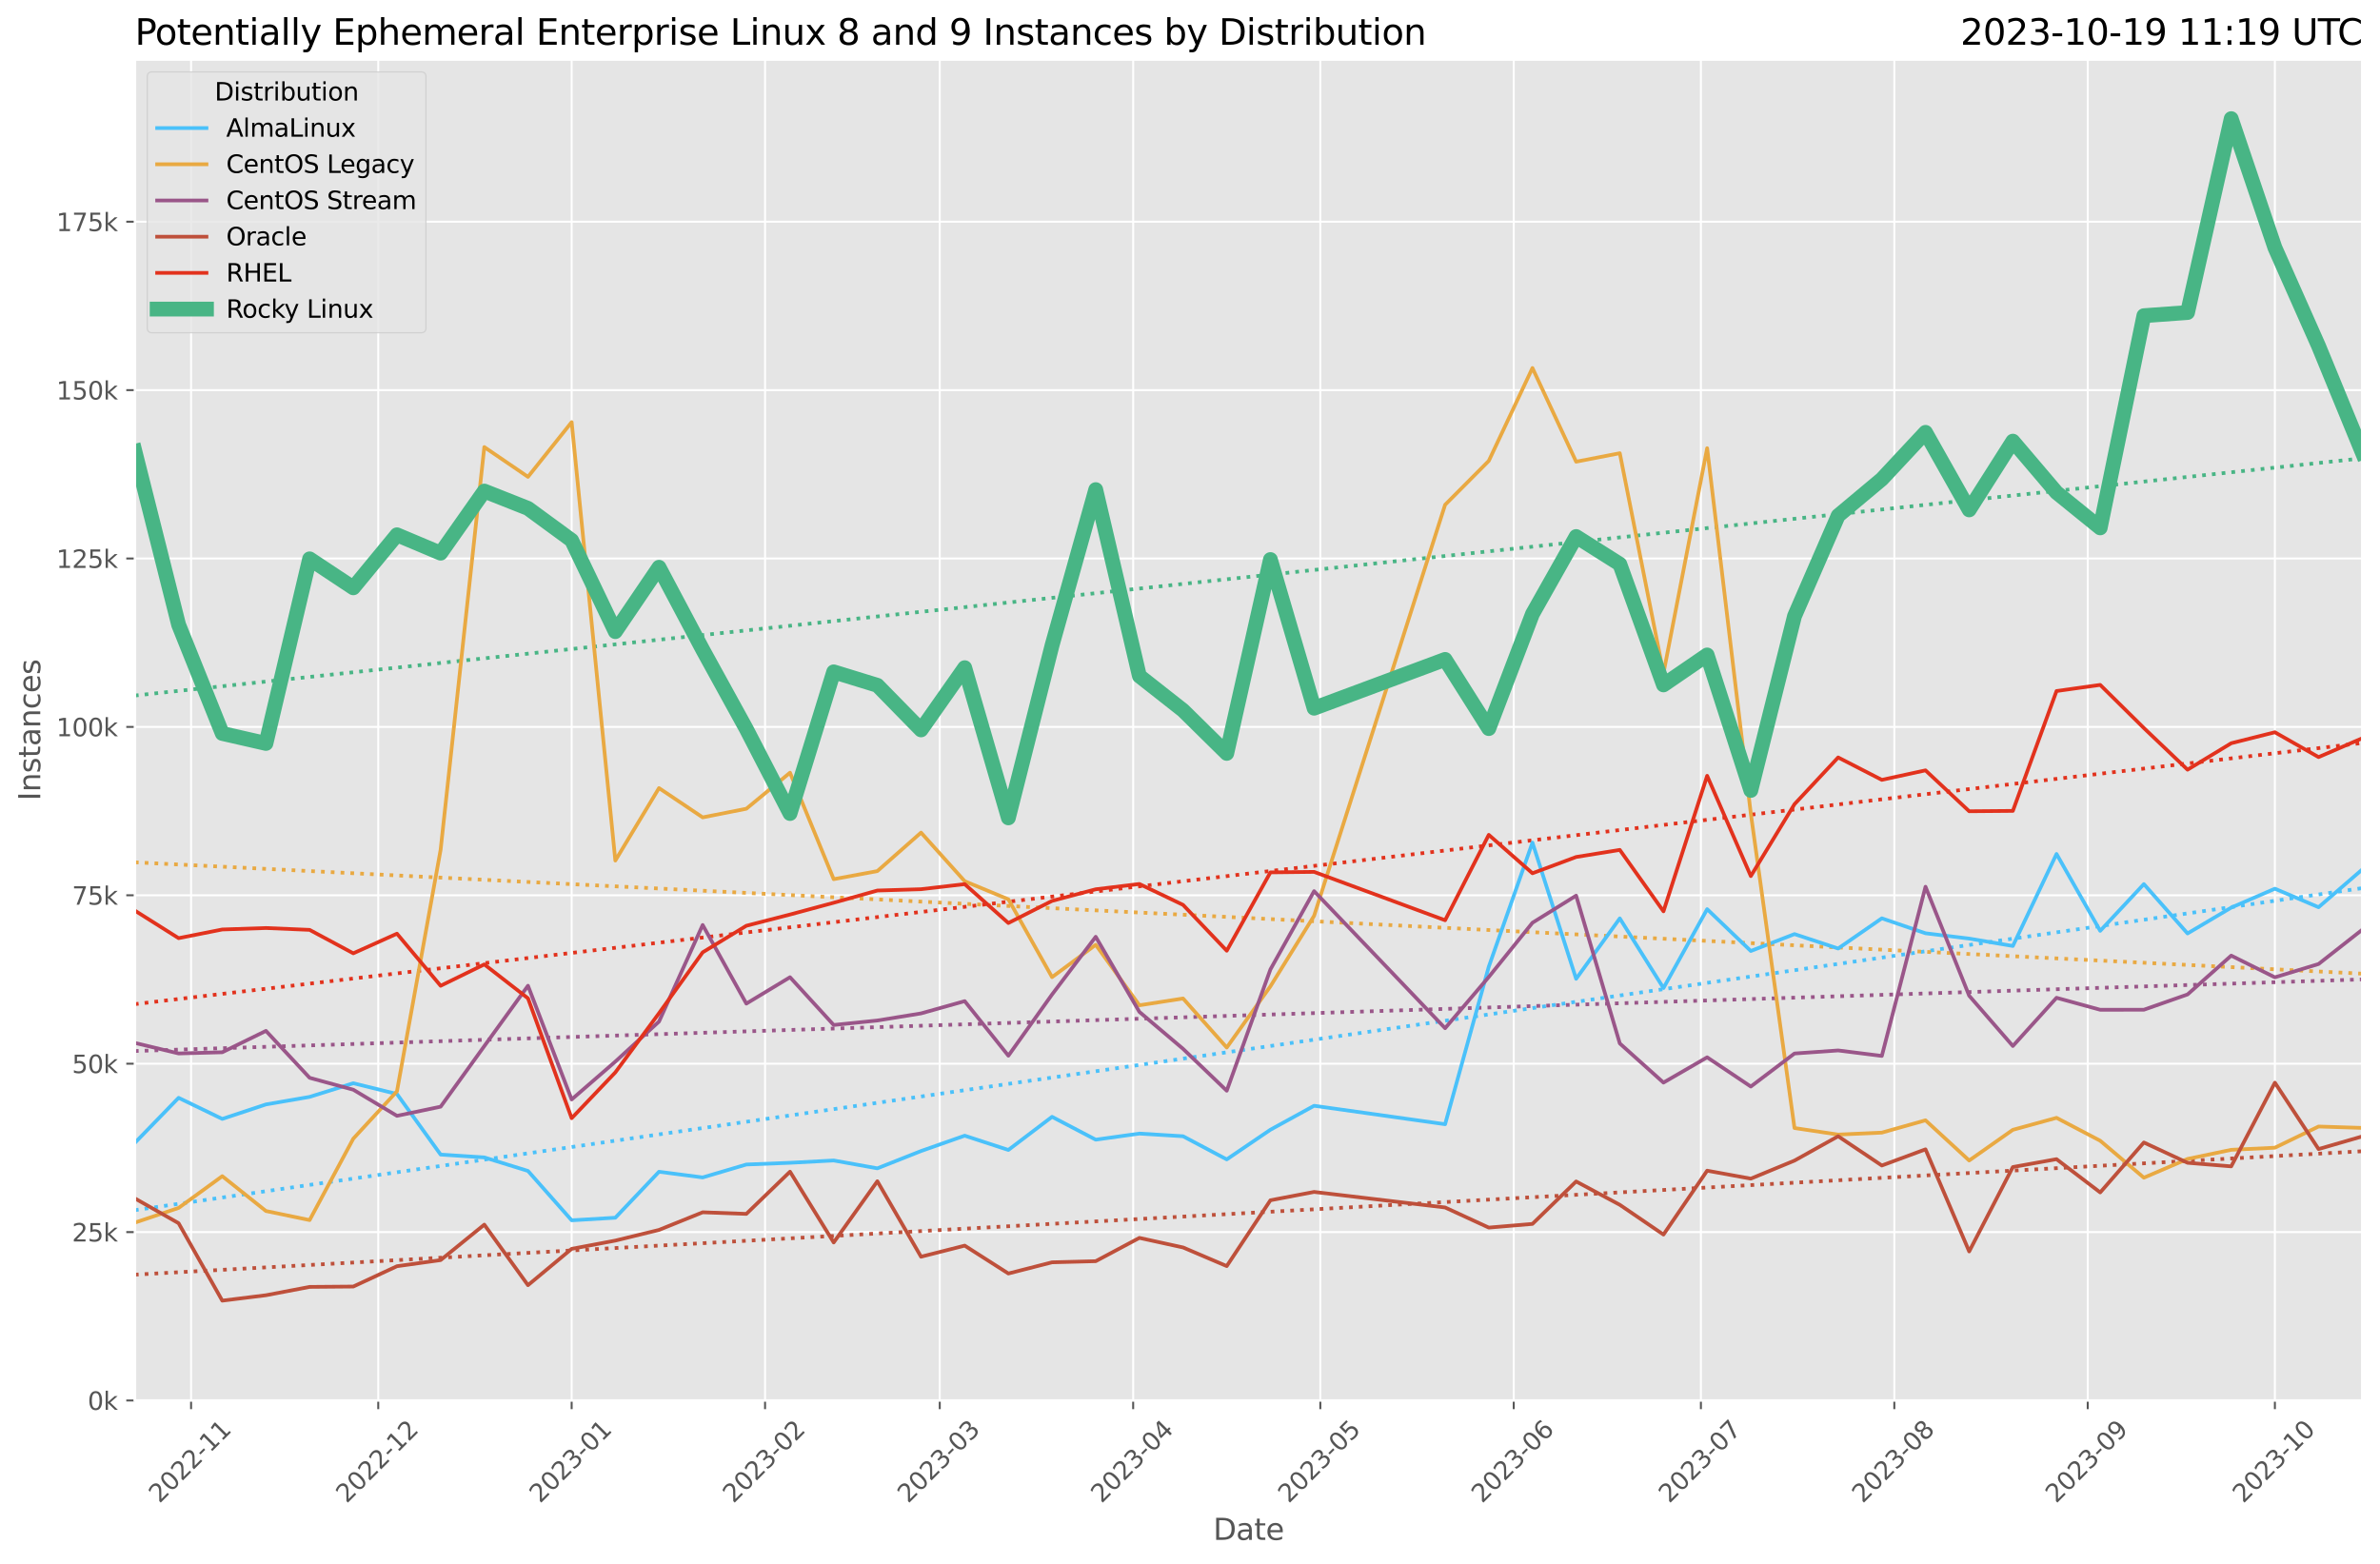 <?xml version="1.0" encoding="utf-8" standalone="no"?>
<!DOCTYPE svg PUBLIC "-//W3C//DTD SVG 1.1//EN"
  "http://www.w3.org/Graphics/SVG/1.1/DTD/svg11.dtd">
<svg xmlns:xlink="http://www.w3.org/1999/xlink" width="964.736pt" height="633.944pt" viewBox="0 0 964.736 633.944" xmlns="http://www.w3.org/2000/svg" version="1.1">
 <defs>
  <style type="text/css">*{stroke-linejoin: round; stroke-linecap: butt}</style>
 </defs>
 <g id="figure_1">
  <g id="patch_1">
   <path d="M 0 633.944 
L 964.736 633.944 
L 964.736 0 
L 0 0 
z
" style="fill: #ffffff"/>
  </g>
  <g id="axes_1">
   <g id="patch_2">
    <path d="M 54.692 567.742 
L 957.536 567.742 
L 957.536 24.142 
L 54.692 24.142 
z
" style="fill: #e5e5e5"/>
   </g>
   <g id="matplotlib.axis_1">
    <g id="xtick_1">
     <g id="line2d_1">
      <path d="M 77.453 567.742 
L 77.453 24.142 
" clip-path="url(#p6860218c07)" style="fill: none; stroke: #ffffff; stroke-width: 0.8; stroke-linecap: square"/>
     </g>
     <g id="line2d_2">
      <defs>
       <path id="m81df9c84bd" d="M 0 0 
L 0 3.5 
" style="stroke: #555555; stroke-width: 0.8"/>
      </defs>
      <g>
       <use xlink:href="#m81df9c84bd" x="77.453" y="567.742" style="fill: #555555; stroke: #555555; stroke-width: 0.8"/>
      </g>
     </g>
     <g id="text_1">
      <!-- 2022-11 -->
      <g style="fill: #555555" transform="translate(64.631 609.66)rotate(-45)scale(0.1 -0.1)">
       <defs>
        <path id="DejaVuSans-32" d="M 1228 531 
L 3431 531 
L 3431 0 
L 469 0 
L 469 531 
Q 828 903 1448 1529 
Q 2069 2156 2228 2338 
Q 2531 2678 2651 2914 
Q 2772 3150 2772 3378 
Q 2772 3750 2511 3984 
Q 2250 4219 1831 4219 
Q 1534 4219 1204 4116 
Q 875 4013 500 3803 
L 500 4441 
Q 881 4594 1212 4672 
Q 1544 4750 1819 4750 
Q 2544 4750 2975 4387 
Q 3406 4025 3406 3419 
Q 3406 3131 3298 2873 
Q 3191 2616 2906 2266 
Q 2828 2175 2409 1742 
Q 1991 1309 1228 531 
z
" transform="scale(0.016)"/>
        <path id="DejaVuSans-30" d="M 2034 4250 
Q 1547 4250 1301 3770 
Q 1056 3291 1056 2328 
Q 1056 1369 1301 889 
Q 1547 409 2034 409 
Q 2525 409 2770 889 
Q 3016 1369 3016 2328 
Q 3016 3291 2770 3770 
Q 2525 4250 2034 4250 
z
M 2034 4750 
Q 2819 4750 3233 4129 
Q 3647 3509 3647 2328 
Q 3647 1150 3233 529 
Q 2819 -91 2034 -91 
Q 1250 -91 836 529 
Q 422 1150 422 2328 
Q 422 3509 836 4129 
Q 1250 4750 2034 4750 
z
" transform="scale(0.016)"/>
        <path id="DejaVuSans-2d" d="M 313 2009 
L 1997 2009 
L 1997 1497 
L 313 1497 
L 313 2009 
z
" transform="scale(0.016)"/>
        <path id="DejaVuSans-31" d="M 794 531 
L 1825 531 
L 1825 4091 
L 703 3866 
L 703 4441 
L 1819 4666 
L 2450 4666 
L 2450 531 
L 3481 531 
L 3481 0 
L 794 0 
L 794 531 
z
" transform="scale(0.016)"/>
       </defs>
       <use xlink:href="#DejaVuSans-32"/>
       <use xlink:href="#DejaVuSans-30" x="63.623"/>
       <use xlink:href="#DejaVuSans-32" x="127.246"/>
       <use xlink:href="#DejaVuSans-32" x="190.869"/>
       <use xlink:href="#DejaVuSans-2d" x="254.492"/>
       <use xlink:href="#DejaVuSans-31" x="290.576"/>
       <use xlink:href="#DejaVuSans-31" x="354.199"/>
      </g>
     </g>
    </g>
    <g id="xtick_2">
     <g id="line2d_3">
      <path d="M 153.322 567.742 
L 153.322 24.142 
" clip-path="url(#p6860218c07)" style="fill: none; stroke: #ffffff; stroke-width: 0.8; stroke-linecap: square"/>
     </g>
     <g id="line2d_4">
      <g>
       <use xlink:href="#m81df9c84bd" x="153.322" y="567.742" style="fill: #555555; stroke: #555555; stroke-width: 0.8"/>
      </g>
     </g>
     <g id="text_2">
      <!-- 2022-12 -->
      <g style="fill: #555555" transform="translate(140.501 609.66)rotate(-45)scale(0.1 -0.1)">
       <use xlink:href="#DejaVuSans-32"/>
       <use xlink:href="#DejaVuSans-30" x="63.623"/>
       <use xlink:href="#DejaVuSans-32" x="127.246"/>
       <use xlink:href="#DejaVuSans-32" x="190.869"/>
       <use xlink:href="#DejaVuSans-2d" x="254.492"/>
       <use xlink:href="#DejaVuSans-31" x="290.576"/>
       <use xlink:href="#DejaVuSans-32" x="354.199"/>
      </g>
     </g>
    </g>
    <g id="xtick_3">
     <g id="line2d_5">
      <path d="M 231.72 567.742 
L 231.72 24.142 
" clip-path="url(#p6860218c07)" style="fill: none; stroke: #ffffff; stroke-width: 0.8; stroke-linecap: square"/>
     </g>
     <g id="line2d_6">
      <g>
       <use xlink:href="#m81df9c84bd" x="231.72" y="567.742" style="fill: #555555; stroke: #555555; stroke-width: 0.8"/>
      </g>
     </g>
     <g id="text_3">
      <!-- 2023-01 -->
      <g style="fill: #555555" transform="translate(218.899 609.66)rotate(-45)scale(0.1 -0.1)">
       <defs>
        <path id="DejaVuSans-33" d="M 2597 2516 
Q 3050 2419 3304 2112 
Q 3559 1806 3559 1356 
Q 3559 666 3084 287 
Q 2609 -91 1734 -91 
Q 1441 -91 1130 -33 
Q 819 25 488 141 
L 488 750 
Q 750 597 1062 519 
Q 1375 441 1716 441 
Q 2309 441 2620 675 
Q 2931 909 2931 1356 
Q 2931 1769 2642 2001 
Q 2353 2234 1838 2234 
L 1294 2234 
L 1294 2753 
L 1863 2753 
Q 2328 2753 2575 2939 
Q 2822 3125 2822 3475 
Q 2822 3834 2567 4026 
Q 2313 4219 1838 4219 
Q 1578 4219 1281 4162 
Q 984 4106 628 3988 
L 628 4550 
Q 988 4650 1302 4700 
Q 1616 4750 1894 4750 
Q 2613 4750 3031 4423 
Q 3450 4097 3450 3541 
Q 3450 3153 3228 2886 
Q 3006 2619 2597 2516 
z
" transform="scale(0.016)"/>
       </defs>
       <use xlink:href="#DejaVuSans-32"/>
       <use xlink:href="#DejaVuSans-30" x="63.623"/>
       <use xlink:href="#DejaVuSans-32" x="127.246"/>
       <use xlink:href="#DejaVuSans-33" x="190.869"/>
       <use xlink:href="#DejaVuSans-2d" x="254.492"/>
       <use xlink:href="#DejaVuSans-30" x="290.576"/>
       <use xlink:href="#DejaVuSans-31" x="354.199"/>
      </g>
     </g>
    </g>
    <g id="xtick_4">
     <g id="line2d_7">
      <path d="M 310.118 567.742 
L 310.118 24.142 
" clip-path="url(#p6860218c07)" style="fill: none; stroke: #ffffff; stroke-width: 0.8; stroke-linecap: square"/>
     </g>
     <g id="line2d_8">
      <g>
       <use xlink:href="#m81df9c84bd" x="310.118" y="567.742" style="fill: #555555; stroke: #555555; stroke-width: 0.8"/>
      </g>
     </g>
     <g id="text_4">
      <!-- 2023-02 -->
      <g style="fill: #555555" transform="translate(297.297 609.66)rotate(-45)scale(0.1 -0.1)">
       <use xlink:href="#DejaVuSans-32"/>
       <use xlink:href="#DejaVuSans-30" x="63.623"/>
       <use xlink:href="#DejaVuSans-32" x="127.246"/>
       <use xlink:href="#DejaVuSans-33" x="190.869"/>
       <use xlink:href="#DejaVuSans-2d" x="254.492"/>
       <use xlink:href="#DejaVuSans-30" x="290.576"/>
       <use xlink:href="#DejaVuSans-32" x="354.199"/>
      </g>
     </g>
    </g>
    <g id="xtick_5">
     <g id="line2d_9">
      <path d="M 380.93 567.742 
L 380.93 24.142 
" clip-path="url(#p6860218c07)" style="fill: none; stroke: #ffffff; stroke-width: 0.8; stroke-linecap: square"/>
     </g>
     <g id="line2d_10">
      <g>
       <use xlink:href="#m81df9c84bd" x="380.93" y="567.742" style="fill: #555555; stroke: #555555; stroke-width: 0.8"/>
      </g>
     </g>
     <g id="text_5">
      <!-- 2023-03 -->
      <g style="fill: #555555" transform="translate(368.108 609.66)rotate(-45)scale(0.1 -0.1)">
       <use xlink:href="#DejaVuSans-32"/>
       <use xlink:href="#DejaVuSans-30" x="63.623"/>
       <use xlink:href="#DejaVuSans-32" x="127.246"/>
       <use xlink:href="#DejaVuSans-33" x="190.869"/>
       <use xlink:href="#DejaVuSans-2d" x="254.492"/>
       <use xlink:href="#DejaVuSans-30" x="290.576"/>
       <use xlink:href="#DejaVuSans-33" x="354.199"/>
      </g>
     </g>
    </g>
    <g id="xtick_6">
     <g id="line2d_11">
      <path d="M 459.328 567.742 
L 459.328 24.142 
" clip-path="url(#p6860218c07)" style="fill: none; stroke: #ffffff; stroke-width: 0.8; stroke-linecap: square"/>
     </g>
     <g id="line2d_12">
      <g>
       <use xlink:href="#m81df9c84bd" x="459.328" y="567.742" style="fill: #555555; stroke: #555555; stroke-width: 0.8"/>
      </g>
     </g>
     <g id="text_6">
      <!-- 2023-04 -->
      <g style="fill: #555555" transform="translate(446.507 609.66)rotate(-45)scale(0.1 -0.1)">
       <defs>
        <path id="DejaVuSans-34" d="M 2419 4116 
L 825 1625 
L 2419 1625 
L 2419 4116 
z
M 2253 4666 
L 3047 4666 
L 3047 1625 
L 3713 1625 
L 3713 1100 
L 3047 1100 
L 3047 0 
L 2419 0 
L 2419 1100 
L 313 1100 
L 313 1709 
L 2253 4666 
z
" transform="scale(0.016)"/>
       </defs>
       <use xlink:href="#DejaVuSans-32"/>
       <use xlink:href="#DejaVuSans-30" x="63.623"/>
       <use xlink:href="#DejaVuSans-32" x="127.246"/>
       <use xlink:href="#DejaVuSans-33" x="190.869"/>
       <use xlink:href="#DejaVuSans-2d" x="254.492"/>
       <use xlink:href="#DejaVuSans-30" x="290.576"/>
       <use xlink:href="#DejaVuSans-34" x="354.199"/>
      </g>
     </g>
    </g>
    <g id="xtick_7">
     <g id="line2d_13">
      <path d="M 535.197 567.742 
L 535.197 24.142 
" clip-path="url(#p6860218c07)" style="fill: none; stroke: #ffffff; stroke-width: 0.8; stroke-linecap: square"/>
     </g>
     <g id="line2d_14">
      <g>
       <use xlink:href="#m81df9c84bd" x="535.197" y="567.742" style="fill: #555555; stroke: #555555; stroke-width: 0.8"/>
      </g>
     </g>
     <g id="text_7">
      <!-- 2023-05 -->
      <g style="fill: #555555" transform="translate(522.376 609.66)rotate(-45)scale(0.1 -0.1)">
       <defs>
        <path id="DejaVuSans-35" d="M 691 4666 
L 3169 4666 
L 3169 4134 
L 1269 4134 
L 1269 2991 
Q 1406 3038 1543 3061 
Q 1681 3084 1819 3084 
Q 2600 3084 3056 2656 
Q 3513 2228 3513 1497 
Q 3513 744 3044 326 
Q 2575 -91 1722 -91 
Q 1428 -91 1123 -41 
Q 819 9 494 109 
L 494 744 
Q 775 591 1075 516 
Q 1375 441 1709 441 
Q 2250 441 2565 725 
Q 2881 1009 2881 1497 
Q 2881 1984 2565 2268 
Q 2250 2553 1709 2553 
Q 1456 2553 1204 2497 
Q 953 2441 691 2322 
L 691 4666 
z
" transform="scale(0.016)"/>
       </defs>
       <use xlink:href="#DejaVuSans-32"/>
       <use xlink:href="#DejaVuSans-30" x="63.623"/>
       <use xlink:href="#DejaVuSans-32" x="127.246"/>
       <use xlink:href="#DejaVuSans-33" x="190.869"/>
       <use xlink:href="#DejaVuSans-2d" x="254.492"/>
       <use xlink:href="#DejaVuSans-30" x="290.576"/>
       <use xlink:href="#DejaVuSans-35" x="354.199"/>
      </g>
     </g>
    </g>
    <g id="xtick_8">
     <g id="line2d_15">
      <path d="M 613.595 567.742 
L 613.595 24.142 
" clip-path="url(#p6860218c07)" style="fill: none; stroke: #ffffff; stroke-width: 0.8; stroke-linecap: square"/>
     </g>
     <g id="line2d_16">
      <g>
       <use xlink:href="#m81df9c84bd" x="613.595" y="567.742" style="fill: #555555; stroke: #555555; stroke-width: 0.8"/>
      </g>
     </g>
     <g id="text_8">
      <!-- 2023-06 -->
      <g style="fill: #555555" transform="translate(600.774 609.66)rotate(-45)scale(0.1 -0.1)">
       <defs>
        <path id="DejaVuSans-36" d="M 2113 2584 
Q 1688 2584 1439 2293 
Q 1191 2003 1191 1497 
Q 1191 994 1439 701 
Q 1688 409 2113 409 
Q 2538 409 2786 701 
Q 3034 994 3034 1497 
Q 3034 2003 2786 2293 
Q 2538 2584 2113 2584 
z
M 3366 4563 
L 3366 3988 
Q 3128 4100 2886 4159 
Q 2644 4219 2406 4219 
Q 1781 4219 1451 3797 
Q 1122 3375 1075 2522 
Q 1259 2794 1537 2939 
Q 1816 3084 2150 3084 
Q 2853 3084 3261 2657 
Q 3669 2231 3669 1497 
Q 3669 778 3244 343 
Q 2819 -91 2113 -91 
Q 1303 -91 875 529 
Q 447 1150 447 2328 
Q 447 3434 972 4092 
Q 1497 4750 2381 4750 
Q 2619 4750 2861 4703 
Q 3103 4656 3366 4563 
z
" transform="scale(0.016)"/>
       </defs>
       <use xlink:href="#DejaVuSans-32"/>
       <use xlink:href="#DejaVuSans-30" x="63.623"/>
       <use xlink:href="#DejaVuSans-32" x="127.246"/>
       <use xlink:href="#DejaVuSans-33" x="190.869"/>
       <use xlink:href="#DejaVuSans-2d" x="254.492"/>
       <use xlink:href="#DejaVuSans-30" x="290.576"/>
       <use xlink:href="#DejaVuSans-36" x="354.199"/>
      </g>
     </g>
    </g>
    <g id="xtick_9">
     <g id="line2d_17">
      <path d="M 689.465 567.742 
L 689.465 24.142 
" clip-path="url(#p6860218c07)" style="fill: none; stroke: #ffffff; stroke-width: 0.8; stroke-linecap: square"/>
     </g>
     <g id="line2d_18">
      <g>
       <use xlink:href="#m81df9c84bd" x="689.465" y="567.742" style="fill: #555555; stroke: #555555; stroke-width: 0.8"/>
      </g>
     </g>
     <g id="text_9">
      <!-- 2023-07 -->
      <g style="fill: #555555" transform="translate(676.643 609.66)rotate(-45)scale(0.1 -0.1)">
       <defs>
        <path id="DejaVuSans-37" d="M 525 4666 
L 3525 4666 
L 3525 4397 
L 1831 0 
L 1172 0 
L 2766 4134 
L 525 4134 
L 525 4666 
z
" transform="scale(0.016)"/>
       </defs>
       <use xlink:href="#DejaVuSans-32"/>
       <use xlink:href="#DejaVuSans-30" x="63.623"/>
       <use xlink:href="#DejaVuSans-32" x="127.246"/>
       <use xlink:href="#DejaVuSans-33" x="190.869"/>
       <use xlink:href="#DejaVuSans-2d" x="254.492"/>
       <use xlink:href="#DejaVuSans-30" x="290.576"/>
       <use xlink:href="#DejaVuSans-37" x="354.199"/>
      </g>
     </g>
    </g>
    <g id="xtick_10">
     <g id="line2d_19">
      <path d="M 767.863 567.742 
L 767.863 24.142 
" clip-path="url(#p6860218c07)" style="fill: none; stroke: #ffffff; stroke-width: 0.8; stroke-linecap: square"/>
     </g>
     <g id="line2d_20">
      <g>
       <use xlink:href="#m81df9c84bd" x="767.863" y="567.742" style="fill: #555555; stroke: #555555; stroke-width: 0.8"/>
      </g>
     </g>
     <g id="text_10">
      <!-- 2023-08 -->
      <g style="fill: #555555" transform="translate(755.041 609.66)rotate(-45)scale(0.1 -0.1)">
       <defs>
        <path id="DejaVuSans-38" d="M 2034 2216 
Q 1584 2216 1326 1975 
Q 1069 1734 1069 1313 
Q 1069 891 1326 650 
Q 1584 409 2034 409 
Q 2484 409 2743 651 
Q 3003 894 3003 1313 
Q 3003 1734 2745 1975 
Q 2488 2216 2034 2216 
z
M 1403 2484 
Q 997 2584 770 2862 
Q 544 3141 544 3541 
Q 544 4100 942 4425 
Q 1341 4750 2034 4750 
Q 2731 4750 3128 4425 
Q 3525 4100 3525 3541 
Q 3525 3141 3298 2862 
Q 3072 2584 2669 2484 
Q 3125 2378 3379 2068 
Q 3634 1759 3634 1313 
Q 3634 634 3220 271 
Q 2806 -91 2034 -91 
Q 1263 -91 848 271 
Q 434 634 434 1313 
Q 434 1759 690 2068 
Q 947 2378 1403 2484 
z
M 1172 3481 
Q 1172 3119 1398 2916 
Q 1625 2713 2034 2713 
Q 2441 2713 2670 2916 
Q 2900 3119 2900 3481 
Q 2900 3844 2670 4047 
Q 2441 4250 2034 4250 
Q 1625 4250 1398 4047 
Q 1172 3844 1172 3481 
z
" transform="scale(0.016)"/>
       </defs>
       <use xlink:href="#DejaVuSans-32"/>
       <use xlink:href="#DejaVuSans-30" x="63.623"/>
       <use xlink:href="#DejaVuSans-32" x="127.246"/>
       <use xlink:href="#DejaVuSans-33" x="190.869"/>
       <use xlink:href="#DejaVuSans-2d" x="254.492"/>
       <use xlink:href="#DejaVuSans-30" x="290.576"/>
       <use xlink:href="#DejaVuSans-38" x="354.199"/>
      </g>
     </g>
    </g>
    <g id="xtick_11">
     <g id="line2d_21">
      <path d="M 846.261 567.742 
L 846.261 24.142 
" clip-path="url(#p6860218c07)" style="fill: none; stroke: #ffffff; stroke-width: 0.8; stroke-linecap: square"/>
     </g>
     <g id="line2d_22">
      <g>
       <use xlink:href="#m81df9c84bd" x="846.261" y="567.742" style="fill: #555555; stroke: #555555; stroke-width: 0.8"/>
      </g>
     </g>
     <g id="text_11">
      <!-- 2023-09 -->
      <g style="fill: #555555" transform="translate(833.44 609.66)rotate(-45)scale(0.1 -0.1)">
       <defs>
        <path id="DejaVuSans-39" d="M 703 97 
L 703 672 
Q 941 559 1184 500 
Q 1428 441 1663 441 
Q 2288 441 2617 861 
Q 2947 1281 2994 2138 
Q 2813 1869 2534 1725 
Q 2256 1581 1919 1581 
Q 1219 1581 811 2004 
Q 403 2428 403 3163 
Q 403 3881 828 4315 
Q 1253 4750 1959 4750 
Q 2769 4750 3195 4129 
Q 3622 3509 3622 2328 
Q 3622 1225 3098 567 
Q 2575 -91 1691 -91 
Q 1453 -91 1209 -44 
Q 966 3 703 97 
z
M 1959 2075 
Q 2384 2075 2632 2365 
Q 2881 2656 2881 3163 
Q 2881 3666 2632 3958 
Q 2384 4250 1959 4250 
Q 1534 4250 1286 3958 
Q 1038 3666 1038 3163 
Q 1038 2656 1286 2365 
Q 1534 2075 1959 2075 
z
" transform="scale(0.016)"/>
       </defs>
       <use xlink:href="#DejaVuSans-32"/>
       <use xlink:href="#DejaVuSans-30" x="63.623"/>
       <use xlink:href="#DejaVuSans-32" x="127.246"/>
       <use xlink:href="#DejaVuSans-33" x="190.869"/>
       <use xlink:href="#DejaVuSans-2d" x="254.492"/>
       <use xlink:href="#DejaVuSans-30" x="290.576"/>
       <use xlink:href="#DejaVuSans-39" x="354.199"/>
      </g>
     </g>
    </g>
    <g id="xtick_12">
     <g id="line2d_23">
      <path d="M 922.13 567.742 
L 922.13 24.142 
" clip-path="url(#p6860218c07)" style="fill: none; stroke: #ffffff; stroke-width: 0.8; stroke-linecap: square"/>
     </g>
     <g id="line2d_24">
      <g>
       <use xlink:href="#m81df9c84bd" x="922.13" y="567.742" style="fill: #555555; stroke: #555555; stroke-width: 0.8"/>
      </g>
     </g>
     <g id="text_12">
      <!-- 2023-10 -->
      <g style="fill: #555555" transform="translate(909.309 609.66)rotate(-45)scale(0.1 -0.1)">
       <use xlink:href="#DejaVuSans-32"/>
       <use xlink:href="#DejaVuSans-30" x="63.623"/>
       <use xlink:href="#DejaVuSans-32" x="127.246"/>
       <use xlink:href="#DejaVuSans-33" x="190.869"/>
       <use xlink:href="#DejaVuSans-2d" x="254.492"/>
       <use xlink:href="#DejaVuSans-31" x="290.576"/>
       <use xlink:href="#DejaVuSans-30" x="354.199"/>
      </g>
     </g>
    </g>
    <g id="text_13">
     <!-- Date -->
     <g style="fill: #555555" transform="translate(491.773 624.248)scale(0.12 -0.12)">
      <defs>
       <path id="DejaVuSans-44" d="M 1259 4147 
L 1259 519 
L 2022 519 
Q 2988 519 3436 956 
Q 3884 1394 3884 2338 
Q 3884 3275 3436 3711 
Q 2988 4147 2022 4147 
L 1259 4147 
z
M 628 4666 
L 1925 4666 
Q 3281 4666 3915 4102 
Q 4550 3538 4550 2338 
Q 4550 1131 3912 565 
Q 3275 0 1925 0 
L 628 0 
L 628 4666 
z
" transform="scale(0.016)"/>
       <path id="DejaVuSans-61" d="M 2194 1759 
Q 1497 1759 1228 1600 
Q 959 1441 959 1056 
Q 959 750 1161 570 
Q 1363 391 1709 391 
Q 2188 391 2477 730 
Q 2766 1069 2766 1631 
L 2766 1759 
L 2194 1759 
z
M 3341 1997 
L 3341 0 
L 2766 0 
L 2766 531 
Q 2569 213 2275 61 
Q 1981 -91 1556 -91 
Q 1019 -91 701 211 
Q 384 513 384 1019 
Q 384 1609 779 1909 
Q 1175 2209 1959 2209 
L 2766 2209 
L 2766 2266 
Q 2766 2663 2505 2880 
Q 2244 3097 1772 3097 
Q 1472 3097 1187 3025 
Q 903 2953 641 2809 
L 641 3341 
Q 956 3463 1253 3523 
Q 1550 3584 1831 3584 
Q 2591 3584 2966 3190 
Q 3341 2797 3341 1997 
z
" transform="scale(0.016)"/>
       <path id="DejaVuSans-74" d="M 1172 4494 
L 1172 3500 
L 2356 3500 
L 2356 3053 
L 1172 3053 
L 1172 1153 
Q 1172 725 1289 603 
Q 1406 481 1766 481 
L 2356 481 
L 2356 0 
L 1766 0 
Q 1100 0 847 248 
Q 594 497 594 1153 
L 594 3053 
L 172 3053 
L 172 3500 
L 594 3500 
L 594 4494 
L 1172 4494 
z
" transform="scale(0.016)"/>
       <path id="DejaVuSans-65" d="M 3597 1894 
L 3597 1613 
L 953 1613 
Q 991 1019 1311 708 
Q 1631 397 2203 397 
Q 2534 397 2845 478 
Q 3156 559 3463 722 
L 3463 178 
Q 3153 47 2828 -22 
Q 2503 -91 2169 -91 
Q 1331 -91 842 396 
Q 353 884 353 1716 
Q 353 2575 817 3079 
Q 1281 3584 2069 3584 
Q 2775 3584 3186 3129 
Q 3597 2675 3597 1894 
z
M 3022 2063 
Q 3016 2534 2758 2815 
Q 2500 3097 2075 3097 
Q 1594 3097 1305 2825 
Q 1016 2553 972 2059 
L 3022 2063 
z
" transform="scale(0.016)"/>
      </defs>
      <use xlink:href="#DejaVuSans-44"/>
      <use xlink:href="#DejaVuSans-61" x="77.002"/>
      <use xlink:href="#DejaVuSans-74" x="138.281"/>
      <use xlink:href="#DejaVuSans-65" x="177.49"/>
     </g>
    </g>
   </g>
   <g id="matplotlib.axis_2">
    <g id="ytick_1">
     <g id="line2d_25">
      <path d="M 54.692 567.742 
L 957.536 567.742 
" clip-path="url(#p6860218c07)" style="fill: none; stroke: #ffffff; stroke-width: 0.8; stroke-linecap: square"/>
     </g>
     <g id="line2d_26">
      <defs>
       <path id="m12b3c0d0ba" d="M 0 0 
L -3.5 0 
" style="stroke: #555555; stroke-width: 0.8"/>
      </defs>
      <g>
       <use xlink:href="#m12b3c0d0ba" x="54.692" y="567.742" style="fill: #555555; stroke: #555555; stroke-width: 0.8"/>
      </g>
     </g>
     <g id="text_14">
      <!-- 0k -->
      <g style="fill: #555555" transform="translate(35.539 571.541)scale(0.1 -0.1)">
       <defs>
        <path id="DejaVuSans-6b" d="M 581 4863 
L 1159 4863 
L 1159 1991 
L 2875 3500 
L 3609 3500 
L 1753 1863 
L 3688 0 
L 2938 0 
L 1159 1709 
L 1159 0 
L 581 0 
L 581 4863 
z
" transform="scale(0.016)"/>
       </defs>
       <use xlink:href="#DejaVuSans-30"/>
       <use xlink:href="#DejaVuSans-6b" x="63.623"/>
      </g>
     </g>
    </g>
    <g id="ytick_2">
     <g id="line2d_27">
      <path d="M 54.692 499.476 
L 957.536 499.476 
" clip-path="url(#p6860218c07)" style="fill: none; stroke: #ffffff; stroke-width: 0.8; stroke-linecap: square"/>
     </g>
     <g id="line2d_28">
      <g>
       <use xlink:href="#m12b3c0d0ba" x="54.692" y="499.476" style="fill: #555555; stroke: #555555; stroke-width: 0.8"/>
      </g>
     </g>
     <g id="text_15">
      <!-- 25k -->
      <g style="fill: #555555" transform="translate(29.176 503.276)scale(0.1 -0.1)">
       <use xlink:href="#DejaVuSans-32"/>
       <use xlink:href="#DejaVuSans-35" x="63.623"/>
       <use xlink:href="#DejaVuSans-6b" x="127.246"/>
      </g>
     </g>
    </g>
    <g id="ytick_3">
     <g id="line2d_29">
      <path d="M 54.692 431.211 
L 957.536 431.211 
" clip-path="url(#p6860218c07)" style="fill: none; stroke: #ffffff; stroke-width: 0.8; stroke-linecap: square"/>
     </g>
     <g id="line2d_30">
      <g>
       <use xlink:href="#m12b3c0d0ba" x="54.692" y="431.211" style="fill: #555555; stroke: #555555; stroke-width: 0.8"/>
      </g>
     </g>
     <g id="text_16">
      <!-- 50k -->
      <g style="fill: #555555" transform="translate(29.176 435.01)scale(0.1 -0.1)">
       <use xlink:href="#DejaVuSans-35"/>
       <use xlink:href="#DejaVuSans-30" x="63.623"/>
       <use xlink:href="#DejaVuSans-6b" x="127.246"/>
      </g>
     </g>
    </g>
    <g id="ytick_4">
     <g id="line2d_31">
      <path d="M 54.692 362.945 
L 957.536 362.945 
" clip-path="url(#p6860218c07)" style="fill: none; stroke: #ffffff; stroke-width: 0.8; stroke-linecap: square"/>
     </g>
     <g id="line2d_32">
      <g>
       <use xlink:href="#m12b3c0d0ba" x="54.692" y="362.945" style="fill: #555555; stroke: #555555; stroke-width: 0.8"/>
      </g>
     </g>
     <g id="text_17">
      <!-- 75k -->
      <g style="fill: #555555" transform="translate(29.176 366.745)scale(0.1 -0.1)">
       <use xlink:href="#DejaVuSans-37"/>
       <use xlink:href="#DejaVuSans-35" x="63.623"/>
       <use xlink:href="#DejaVuSans-6b" x="127.246"/>
      </g>
     </g>
    </g>
    <g id="ytick_5">
     <g id="line2d_33">
      <path d="M 54.692 294.68 
L 957.536 294.68 
" clip-path="url(#p6860218c07)" style="fill: none; stroke: #ffffff; stroke-width: 0.8; stroke-linecap: square"/>
     </g>
     <g id="line2d_34">
      <g>
       <use xlink:href="#m12b3c0d0ba" x="54.692" y="294.68" style="fill: #555555; stroke: #555555; stroke-width: 0.8"/>
      </g>
     </g>
     <g id="text_18">
      <!-- 100k -->
      <g style="fill: #555555" transform="translate(22.814 298.479)scale(0.1 -0.1)">
       <use xlink:href="#DejaVuSans-31"/>
       <use xlink:href="#DejaVuSans-30" x="63.623"/>
       <use xlink:href="#DejaVuSans-30" x="127.246"/>
       <use xlink:href="#DejaVuSans-6b" x="190.869"/>
      </g>
     </g>
    </g>
    <g id="ytick_6">
     <g id="line2d_35">
      <path d="M 54.692 226.415 
L 957.536 226.415 
" clip-path="url(#p6860218c07)" style="fill: none; stroke: #ffffff; stroke-width: 0.8; stroke-linecap: square"/>
     </g>
     <g id="line2d_36">
      <g>
       <use xlink:href="#m12b3c0d0ba" x="54.692" y="226.415" style="fill: #555555; stroke: #555555; stroke-width: 0.8"/>
      </g>
     </g>
     <g id="text_19">
      <!-- 125k -->
      <g style="fill: #555555" transform="translate(22.814 230.214)scale(0.1 -0.1)">
       <use xlink:href="#DejaVuSans-31"/>
       <use xlink:href="#DejaVuSans-32" x="63.623"/>
       <use xlink:href="#DejaVuSans-35" x="127.246"/>
       <use xlink:href="#DejaVuSans-6b" x="190.869"/>
      </g>
     </g>
    </g>
    <g id="ytick_7">
     <g id="line2d_37">
      <path d="M 54.692 158.149 
L 957.536 158.149 
" clip-path="url(#p6860218c07)" style="fill: none; stroke: #ffffff; stroke-width: 0.8; stroke-linecap: square"/>
     </g>
     <g id="line2d_38">
      <g>
       <use xlink:href="#m12b3c0d0ba" x="54.692" y="158.149" style="fill: #555555; stroke: #555555; stroke-width: 0.8"/>
      </g>
     </g>
     <g id="text_20">
      <!-- 150k -->
      <g style="fill: #555555" transform="translate(22.814 161.948)scale(0.1 -0.1)">
       <use xlink:href="#DejaVuSans-31"/>
       <use xlink:href="#DejaVuSans-35" x="63.623"/>
       <use xlink:href="#DejaVuSans-30" x="127.246"/>
       <use xlink:href="#DejaVuSans-6b" x="190.869"/>
      </g>
     </g>
    </g>
    <g id="ytick_8">
     <g id="line2d_39">
      <path d="M 54.692 89.884 
L 957.536 89.884 
" clip-path="url(#p6860218c07)" style="fill: none; stroke: #ffffff; stroke-width: 0.8; stroke-linecap: square"/>
     </g>
     <g id="line2d_40">
      <g>
       <use xlink:href="#m12b3c0d0ba" x="54.692" y="89.884" style="fill: #555555; stroke: #555555; stroke-width: 0.8"/>
      </g>
     </g>
     <g id="text_21">
      <!-- 175k -->
      <g style="fill: #555555" transform="translate(22.814 93.683)scale(0.1 -0.1)">
       <use xlink:href="#DejaVuSans-31"/>
       <use xlink:href="#DejaVuSans-37" x="63.623"/>
       <use xlink:href="#DejaVuSans-35" x="127.246"/>
       <use xlink:href="#DejaVuSans-6b" x="190.869"/>
      </g>
     </g>
    </g>
    <g id="text_22">
     <!-- Instances -->
     <g style="fill: #555555" transform="translate(16.318 324.588)rotate(-90)scale(0.12 -0.12)">
      <defs>
       <path id="DejaVuSans-49" d="M 628 4666 
L 1259 4666 
L 1259 0 
L 628 0 
L 628 4666 
z
" transform="scale(0.016)"/>
       <path id="DejaVuSans-6e" d="M 3513 2113 
L 3513 0 
L 2938 0 
L 2938 2094 
Q 2938 2591 2744 2837 
Q 2550 3084 2163 3084 
Q 1697 3084 1428 2787 
Q 1159 2491 1159 1978 
L 1159 0 
L 581 0 
L 581 3500 
L 1159 3500 
L 1159 2956 
Q 1366 3272 1645 3428 
Q 1925 3584 2291 3584 
Q 2894 3584 3203 3211 
Q 3513 2838 3513 2113 
z
" transform="scale(0.016)"/>
       <path id="DejaVuSans-73" d="M 2834 3397 
L 2834 2853 
Q 2591 2978 2328 3040 
Q 2066 3103 1784 3103 
Q 1356 3103 1142 2972 
Q 928 2841 928 2578 
Q 928 2378 1081 2264 
Q 1234 2150 1697 2047 
L 1894 2003 
Q 2506 1872 2764 1633 
Q 3022 1394 3022 966 
Q 3022 478 2636 193 
Q 2250 -91 1575 -91 
Q 1294 -91 989 -36 
Q 684 19 347 128 
L 347 722 
Q 666 556 975 473 
Q 1284 391 1588 391 
Q 1994 391 2212 530 
Q 2431 669 2431 922 
Q 2431 1156 2273 1281 
Q 2116 1406 1581 1522 
L 1381 1569 
Q 847 1681 609 1914 
Q 372 2147 372 2553 
Q 372 3047 722 3315 
Q 1072 3584 1716 3584 
Q 2034 3584 2315 3537 
Q 2597 3491 2834 3397 
z
" transform="scale(0.016)"/>
       <path id="DejaVuSans-63" d="M 3122 3366 
L 3122 2828 
Q 2878 2963 2633 3030 
Q 2388 3097 2138 3097 
Q 1578 3097 1268 2742 
Q 959 2388 959 1747 
Q 959 1106 1268 751 
Q 1578 397 2138 397 
Q 2388 397 2633 464 
Q 2878 531 3122 666 
L 3122 134 
Q 2881 22 2623 -34 
Q 2366 -91 2075 -91 
Q 1284 -91 818 406 
Q 353 903 353 1747 
Q 353 2603 823 3093 
Q 1294 3584 2113 3584 
Q 2378 3584 2631 3529 
Q 2884 3475 3122 3366 
z
" transform="scale(0.016)"/>
      </defs>
      <use xlink:href="#DejaVuSans-49"/>
      <use xlink:href="#DejaVuSans-6e" x="29.492"/>
      <use xlink:href="#DejaVuSans-73" x="92.871"/>
      <use xlink:href="#DejaVuSans-74" x="144.971"/>
      <use xlink:href="#DejaVuSans-61" x="184.18"/>
      <use xlink:href="#DejaVuSans-6e" x="245.459"/>
      <use xlink:href="#DejaVuSans-63" x="308.838"/>
      <use xlink:href="#DejaVuSans-65" x="363.818"/>
      <use xlink:href="#DejaVuSans-73" x="425.342"/>
     </g>
    </g>
   </g>
   <g id="line2d_41">
    <path d="M 54.692 490.579 
L 63.812 489.261 
L 72.931 487.942 
L 82.051 486.624 
L 91.17 485.305 
L 100.29 483.987 
L 109.41 482.668 
L 118.529 481.349 
L 127.649 480.031 
L 136.769 478.712 
L 145.888 477.394 
L 155.008 476.075 
L 164.128 474.757 
L 173.247 473.438 
L 182.367 472.12 
L 191.486 470.801 
L 200.606 469.482 
L 209.726 468.164 
L 218.845 466.845 
L 227.965 465.527 
L 237.085 464.208 
L 246.204 462.89 
L 255.324 461.571 
L 264.444 460.252 
L 273.563 458.934 
L 282.683 457.615 
L 291.802 456.297 
L 300.922 454.978 
L 310.042 453.66 
L 319.161 452.341 
L 328.281 451.023 
L 337.401 449.704 
L 346.52 448.385 
L 355.64 447.067 
L 364.76 445.748 
L 373.879 444.43 
L 382.999 443.111 
L 392.118 441.793 
L 401.238 440.474 
L 410.358 439.155 
L 419.477 437.837 
L 428.597 436.518 
L 437.717 435.2 
L 446.836 433.881 
L 455.956 432.563 
L 465.076 431.244 
L 474.195 429.926 
L 483.315 428.607 
L 492.434 427.288 
L 501.554 425.97 
L 510.674 424.651 
L 519.793 423.333 
L 528.913 422.014 
L 538.033 420.696 
L 547.152 419.377 
L 556.272 418.058 
L 565.392 416.74 
L 574.511 415.421 
L 583.631 414.103 
L 592.75 412.784 
L 601.87 411.466 
L 610.99 410.147 
L 620.109 408.829 
L 629.229 407.51 
L 638.349 406.191 
L 647.468 404.873 
L 656.588 403.554 
L 665.708 402.236 
L 674.827 400.917 
L 683.947 399.599 
L 693.066 398.28 
L 702.186 396.961 
L 711.306 395.643 
L 720.425 394.324 
L 729.545 393.006 
L 738.665 391.687 
L 747.784 390.369 
L 756.904 389.05 
L 766.024 387.732 
L 775.143 386.413 
L 784.263 385.094 
L 793.382 383.776 
L 802.502 382.457 
L 811.622 381.139 
L 820.741 379.82 
L 829.861 378.502 
L 838.981 377.183 
L 848.1 375.864 
L 857.22 374.546 
L 866.34 373.227 
L 875.459 371.909 
L 884.579 370.59 
L 893.698 369.272 
L 902.818 367.953 
L 911.938 366.635 
L 921.057 365.316 
L 930.177 363.997 
L 939.297 362.679 
L 948.416 361.36 
L 957.536 360.042 
" clip-path="url(#p6860218c07)" style="fill: none; stroke-dasharray: 1.5,2.475; stroke-dashoffset: 0; stroke: #4ac1fa; stroke-width: 1.5"/>
   </g>
   <g id="line2d_42">
    <path d="M 54.692 349.573 
L 63.812 350.029 
L 72.931 350.485 
L 82.051 350.941 
L 91.17 351.396 
L 100.29 351.852 
L 109.41 352.308 
L 118.529 352.764 
L 127.649 353.22 
L 136.769 353.676 
L 145.888 354.132 
L 155.008 354.588 
L 164.128 355.044 
L 173.247 355.5 
L 182.367 355.956 
L 191.486 356.412 
L 200.606 356.867 
L 209.726 357.323 
L 218.845 357.779 
L 227.965 358.235 
L 237.085 358.691 
L 246.204 359.147 
L 255.324 359.603 
L 264.444 360.059 
L 273.563 360.515 
L 282.683 360.971 
L 291.802 361.427 
L 300.922 361.883 
L 310.042 362.338 
L 319.161 362.794 
L 328.281 363.25 
L 337.401 363.706 
L 346.52 364.162 
L 355.64 364.618 
L 364.76 365.074 
L 373.879 365.53 
L 382.999 365.986 
L 392.118 366.442 
L 401.238 366.898 
L 410.358 367.353 
L 419.477 367.809 
L 428.597 368.265 
L 437.717 368.721 
L 446.836 369.177 
L 455.956 369.633 
L 465.076 370.089 
L 474.195 370.545 
L 483.315 371.001 
L 492.434 371.457 
L 501.554 371.913 
L 510.674 372.369 
L 519.793 372.824 
L 528.913 373.28 
L 538.033 373.736 
L 547.152 374.192 
L 556.272 374.648 
L 565.392 375.104 
L 574.511 375.56 
L 583.631 376.016 
L 592.75 376.472 
L 601.87 376.928 
L 610.99 377.384 
L 620.109 377.84 
L 629.229 378.295 
L 638.349 378.751 
L 647.468 379.207 
L 656.588 379.663 
L 665.708 380.119 
L 674.827 380.575 
L 683.947 381.031 
L 693.066 381.487 
L 702.186 381.943 
L 711.306 382.399 
L 720.425 382.855 
L 729.545 383.311 
L 738.665 383.766 
L 747.784 384.222 
L 756.904 384.678 
L 766.024 385.134 
L 775.143 385.59 
L 784.263 386.046 
L 793.382 386.502 
L 802.502 386.958 
L 811.622 387.414 
L 820.741 387.87 
L 829.861 388.326 
L 838.981 388.781 
L 848.1 389.237 
L 857.22 389.693 
L 866.34 390.149 
L 875.459 390.605 
L 884.579 391.061 
L 893.698 391.517 
L 902.818 391.973 
L 911.938 392.429 
L 921.057 392.885 
L 930.177 393.341 
L 939.297 393.797 
L 948.416 394.252 
L 957.536 394.708 
" clip-path="url(#p6860218c07)" style="fill: none; stroke-dasharray: 1.5,2.475; stroke-dashoffset: 0; stroke: #e9a942; stroke-width: 1.5"/>
   </g>
   <g id="line2d_43">
    <path d="M 54.692 426.068 
L 63.812 425.775 
L 72.931 425.482 
L 82.051 425.189 
L 91.17 424.895 
L 100.29 424.602 
L 109.41 424.309 
L 118.529 424.016 
L 127.649 423.722 
L 136.769 423.429 
L 145.888 423.136 
L 155.008 422.843 
L 164.128 422.55 
L 173.247 422.256 
L 182.367 421.963 
L 191.486 421.67 
L 200.606 421.377 
L 209.726 421.083 
L 218.845 420.79 
L 227.965 420.497 
L 237.085 420.204 
L 246.204 419.911 
L 255.324 419.617 
L 264.444 419.324 
L 273.563 419.031 
L 282.683 418.738 
L 291.802 418.445 
L 300.922 418.151 
L 310.042 417.858 
L 319.161 417.565 
L 328.281 417.272 
L 337.401 416.978 
L 346.52 416.685 
L 355.64 416.392 
L 364.76 416.099 
L 373.879 415.806 
L 382.999 415.512 
L 392.118 415.219 
L 401.238 414.926 
L 410.358 414.633 
L 419.477 414.339 
L 428.597 414.046 
L 437.717 413.753 
L 446.836 413.46 
L 455.956 413.167 
L 465.076 412.873 
L 474.195 412.58 
L 483.315 412.287 
L 492.434 411.994 
L 501.554 411.701 
L 510.674 411.407 
L 519.793 411.114 
L 528.913 410.821 
L 538.033 410.528 
L 547.152 410.234 
L 556.272 409.941 
L 565.392 409.648 
L 574.511 409.355 
L 583.631 409.062 
L 592.75 408.768 
L 601.87 408.475 
L 610.99 408.182 
L 620.109 407.889 
L 629.229 407.595 
L 638.349 407.302 
L 647.468 407.009 
L 656.588 406.716 
L 665.708 406.423 
L 674.827 406.129 
L 683.947 405.836 
L 693.066 405.543 
L 702.186 405.25 
L 711.306 404.957 
L 720.425 404.663 
L 729.545 404.37 
L 738.665 404.077 
L 747.784 403.784 
L 756.904 403.49 
L 766.024 403.197 
L 775.143 402.904 
L 784.263 402.611 
L 793.382 402.318 
L 802.502 402.024 
L 811.622 401.731 
L 820.741 401.438 
L 829.861 401.145 
L 838.981 400.851 
L 848.1 400.558 
L 857.22 400.265 
L 866.34 399.972 
L 875.459 399.679 
L 884.579 399.385 
L 893.698 399.092 
L 902.818 398.799 
L 911.938 398.506 
L 921.057 398.213 
L 930.177 397.919 
L 939.297 397.626 
L 948.416 397.333 
L 957.536 397.04 
" clip-path="url(#p6860218c07)" style="fill: none; stroke-dasharray: 1.5,2.475; stroke-dashoffset: 0; stroke: #9a5689; stroke-width: 1.5"/>
   </g>
   <g id="line2d_44">
    <path d="M 54.692 516.724 
L 63.812 516.219 
L 72.931 515.714 
L 82.051 515.208 
L 91.17 514.703 
L 100.29 514.198 
L 109.41 513.692 
L 118.529 513.187 
L 127.649 512.682 
L 136.769 512.176 
L 145.888 511.671 
L 155.008 511.166 
L 164.128 510.66 
L 173.247 510.155 
L 182.367 509.65 
L 191.486 509.144 
L 200.606 508.639 
L 209.726 508.134 
L 218.845 507.628 
L 227.965 507.123 
L 237.085 506.618 
L 246.204 506.112 
L 255.324 505.607 
L 264.444 505.102 
L 273.563 504.597 
L 282.683 504.091 
L 291.802 503.586 
L 300.922 503.081 
L 310.042 502.575 
L 319.161 502.07 
L 328.281 501.565 
L 337.401 501.059 
L 346.52 500.554 
L 355.64 500.049 
L 364.76 499.543 
L 373.879 499.038 
L 382.999 498.533 
L 392.118 498.027 
L 401.238 497.522 
L 410.358 497.017 
L 419.477 496.511 
L 428.597 496.006 
L 437.717 495.501 
L 446.836 494.995 
L 455.956 494.49 
L 465.076 493.985 
L 474.195 493.48 
L 483.315 492.974 
L 492.434 492.469 
L 501.554 491.964 
L 510.674 491.458 
L 519.793 490.953 
L 528.913 490.448 
L 538.033 489.942 
L 547.152 489.437 
L 556.272 488.932 
L 565.392 488.426 
L 574.511 487.921 
L 583.631 487.416 
L 592.75 486.91 
L 601.87 486.405 
L 610.99 485.9 
L 620.109 485.394 
L 629.229 484.889 
L 638.349 484.384 
L 647.468 483.878 
L 656.588 483.373 
L 665.708 482.868 
L 674.827 482.363 
L 683.947 481.857 
L 693.066 481.352 
L 702.186 480.847 
L 711.306 480.341 
L 720.425 479.836 
L 729.545 479.331 
L 738.665 478.825 
L 747.784 478.32 
L 756.904 477.815 
L 766.024 477.309 
L 775.143 476.804 
L 784.263 476.299 
L 793.382 475.793 
L 802.502 475.288 
L 811.622 474.783 
L 820.741 474.277 
L 829.861 473.772 
L 838.981 473.267 
L 848.1 472.761 
L 857.22 472.256 
L 866.34 471.751 
L 875.459 471.246 
L 884.579 470.74 
L 893.698 470.235 
L 902.818 469.73 
L 911.938 469.224 
L 921.057 468.719 
L 930.177 468.214 
L 939.297 467.708 
L 948.416 467.203 
L 957.536 466.698 
" clip-path="url(#p6860218c07)" style="fill: none; stroke-dasharray: 1.5,2.475; stroke-dashoffset: 0; stroke: #be503b; stroke-width: 1.5"/>
   </g>
   <g id="line2d_45">
    <path d="M 54.692 407.054 
L 63.812 405.984 
L 72.931 404.915 
L 82.051 403.846 
L 91.17 402.777 
L 100.29 401.708 
L 109.41 400.638 
L 118.529 399.569 
L 127.649 398.5 
L 136.769 397.431 
L 145.888 396.362 
L 155.008 395.292 
L 164.128 394.223 
L 173.247 393.154 
L 182.367 392.085 
L 191.486 391.016 
L 200.606 389.946 
L 209.726 388.877 
L 218.845 387.808 
L 227.965 386.739 
L 237.085 385.67 
L 246.204 384.601 
L 255.324 383.531 
L 264.444 382.462 
L 273.563 381.393 
L 282.683 380.324 
L 291.802 379.255 
L 300.922 378.185 
L 310.042 377.116 
L 319.161 376.047 
L 328.281 374.978 
L 337.401 373.909 
L 346.52 372.839 
L 355.64 371.77 
L 364.76 370.701 
L 373.879 369.632 
L 382.999 368.563 
L 392.118 367.493 
L 401.238 366.424 
L 410.358 365.355 
L 419.477 364.286 
L 428.597 363.217 
L 437.717 362.148 
L 446.836 361.078 
L 455.956 360.009 
L 465.076 358.94 
L 474.195 357.871 
L 483.315 356.802 
L 492.434 355.732 
L 501.554 354.663 
L 510.674 353.594 
L 519.793 352.525 
L 528.913 351.456 
L 538.033 350.386 
L 547.152 349.317 
L 556.272 348.248 
L 565.392 347.179 
L 574.511 346.11 
L 583.631 345.04 
L 592.75 343.971 
L 601.87 342.902 
L 610.99 341.833 
L 620.109 340.764 
L 629.229 339.694 
L 638.349 338.625 
L 647.468 337.556 
L 656.588 336.487 
L 665.708 335.418 
L 674.827 334.349 
L 683.947 333.279 
L 693.066 332.21 
L 702.186 331.141 
L 711.306 330.072 
L 720.425 329.003 
L 729.545 327.933 
L 738.665 326.864 
L 747.784 325.795 
L 756.904 324.726 
L 766.024 323.657 
L 775.143 322.587 
L 784.263 321.518 
L 793.382 320.449 
L 802.502 319.38 
L 811.622 318.311 
L 820.741 317.241 
L 829.861 316.172 
L 838.981 315.103 
L 848.1 314.034 
L 857.22 312.965 
L 866.34 311.895 
L 875.459 310.826 
L 884.579 309.757 
L 893.698 308.688 
L 902.818 307.619 
L 911.938 306.55 
L 921.057 305.48 
L 930.177 304.411 
L 939.297 303.342 
L 948.416 302.273 
L 957.536 301.204 
" clip-path="url(#p6860218c07)" style="fill: none; stroke-dasharray: 1.5,2.475; stroke-dashoffset: 0; stroke: #e2321d; stroke-width: 1.5"/>
   </g>
   <g id="line2d_46">
    <path d="M 54.692 281.956 
L 63.812 280.984 
L 72.931 280.013 
L 82.051 279.042 
L 91.17 278.071 
L 100.29 277.099 
L 109.41 276.128 
L 118.529 275.157 
L 127.649 274.185 
L 136.769 273.214 
L 145.888 272.243 
L 155.008 271.271 
L 164.128 270.3 
L 173.247 269.329 
L 182.367 268.358 
L 191.486 267.386 
L 200.606 266.415 
L 209.726 265.444 
L 218.845 264.472 
L 227.965 263.501 
L 237.085 262.53 
L 246.204 261.558 
L 255.324 260.587 
L 264.444 259.616 
L 273.563 258.645 
L 282.683 257.673 
L 291.802 256.702 
L 300.922 255.731 
L 310.042 254.759 
L 319.161 253.788 
L 328.281 252.817 
L 337.401 251.845 
L 346.52 250.874 
L 355.64 249.903 
L 364.76 248.931 
L 373.879 247.96 
L 382.999 246.989 
L 392.118 246.018 
L 401.238 245.046 
L 410.358 244.075 
L 419.477 243.104 
L 428.597 242.132 
L 437.717 241.161 
L 446.836 240.19 
L 455.956 239.218 
L 465.076 238.247 
L 474.195 237.276 
L 483.315 236.305 
L 492.434 235.333 
L 501.554 234.362 
L 510.674 233.391 
L 519.793 232.419 
L 528.913 231.448 
L 538.033 230.477 
L 547.152 229.505 
L 556.272 228.534 
L 565.392 227.563 
L 574.511 226.592 
L 583.631 225.62 
L 592.75 224.649 
L 601.87 223.678 
L 610.99 222.706 
L 620.109 221.735 
L 629.229 220.764 
L 638.349 219.792 
L 647.468 218.821 
L 656.588 217.85 
L 665.708 216.878 
L 674.827 215.907 
L 683.947 214.936 
L 693.066 213.965 
L 702.186 212.993 
L 711.306 212.022 
L 720.425 211.051 
L 729.545 210.079 
L 738.665 209.108 
L 747.784 208.137 
L 756.904 207.165 
L 766.024 206.194 
L 775.143 205.223 
L 784.263 204.252 
L 793.382 203.28 
L 802.502 202.309 
L 811.622 201.338 
L 820.741 200.366 
L 829.861 199.395 
L 838.981 198.424 
L 848.1 197.452 
L 857.22 196.481 
L 866.34 195.51 
L 875.459 194.538 
L 884.579 193.567 
L 893.698 192.596 
L 902.818 191.625 
L 911.938 190.653 
L 921.057 189.682 
L 930.177 188.711 
L 939.297 187.739 
L 948.416 186.768 
L 957.536 185.797 
" clip-path="url(#p6860218c07)" style="fill: none; stroke-dasharray: 1.5,2.475; stroke-dashoffset: 0; stroke: #48b585; stroke-width: 1.5"/>
   </g>
   <g id="line2d_47">
    <path d="M 54.692 463.282 
L 72.395 445.039 
L 90.098 453.594 
L 107.8 447.72 
L 125.503 444.665 
L 143.206 439.124 
L 160.909 443.496 
L 178.612 468.05 
L 196.314 469.197 
L 214.017 474.68 
L 231.72 494.7 
L 249.423 493.644 
L 267.126 475.015 
L 284.829 477.315 
L 302.531 472.077 
L 320.234 471.381 
L 337.937 470.442 
L 355.64 473.628 
L 373.343 466.616 
L 391.046 460.385 
L 408.748 466.176 
L 426.451 452.742 
L 444.154 462.004 
L 461.857 459.541 
L 479.56 460.622 
L 497.262 470.005 
L 514.965 457.979 
L 532.668 448.266 
L 585.777 455.743 
L 603.479 391.895 
L 621.182 341.578 
L 638.885 396.8 
L 656.588 372.301 
L 674.291 400.546 
L 691.994 368.557 
L 709.696 385.514 
L 727.399 378.666 
L 745.102 384.515 
L 762.805 372.273 
L 780.508 378.338 
L 798.21 380.49 
L 815.913 383.485 
L 833.616 346.188 
L 851.319 377.355 
L 869.022 358.396 
L 886.725 378.412 
L 904.427 367.934 
L 922.13 360.267 
L 939.833 367.773 
L 957.536 352.476 
" clip-path="url(#p6860218c07)" style="fill: none; stroke: #4ac1fa; stroke-width: 1.5; stroke-linecap: square"/>
   </g>
   <g id="line2d_48">
    <path d="M 54.692 495.629 
L 72.395 489.679 
L 90.098 476.804 
L 107.8 490.929 
L 125.503 494.605 
L 143.206 461.6 
L 160.909 442.404 
L 178.612 344.446 
L 196.314 181.234 
L 214.017 193.306 
L 231.72 171.128 
L 249.423 348.858 
L 267.126 319.477 
L 284.829 331.355 
L 302.531 327.852 
L 320.234 313.237 
L 337.937 356.408 
L 355.64 353.123 
L 373.343 337.526 
L 391.046 357.225 
L 408.748 364.567 
L 426.451 396.122 
L 444.154 383.005 
L 461.857 407.526 
L 479.56 404.773 
L 497.262 424.655 
L 514.965 399.842 
L 532.668 371.26 
L 585.777 204.63 
L 603.479 186.837 
L 621.182 149.187 
L 638.885 187.165 
L 656.588 183.727 
L 674.291 272.95 
L 691.994 181.695 
L 709.696 329.829 
L 727.399 457.288 
L 745.102 459.945 
L 762.805 459.148 
L 780.508 454.156 
L 798.21 470.45 
L 815.913 458.015 
L 833.616 453.154 
L 851.319 462.436 
L 869.022 477.427 
L 886.725 469.814 
L 904.427 466.116 
L 922.13 465.262 
L 939.833 456.677 
L 957.536 457.239 
" clip-path="url(#p6860218c07)" style="fill: none; stroke: #e9a942; stroke-width: 1.5; stroke-linecap: square"/>
   </g>
   <g id="line2d_49">
    <path d="M 54.692 422.787 
L 72.395 427.058 
L 90.098 426.574 
L 107.8 417.905 
L 125.503 436.929 
L 143.206 441.754 
L 160.909 452.346 
L 178.612 448.635 
L 196.314 424.076 
L 214.017 399.604 
L 231.72 445.71 
L 249.423 430.359 
L 267.126 414.134 
L 284.829 374.974 
L 302.531 406.854 
L 320.234 396.155 
L 337.937 415.513 
L 355.64 413.702 
L 373.343 410.819 
L 391.046 405.849 
L 408.748 427.967 
L 426.451 403.148 
L 444.154 379.761 
L 461.857 410.204 
L 479.56 425.193 
L 497.262 442.166 
L 514.965 392.988 
L 532.668 361.258 
L 585.777 416.823 
L 603.479 396.051 
L 621.182 374.07 
L 638.885 363.077 
L 656.588 422.997 
L 674.291 438.87 
L 691.994 428.622 
L 709.696 440.47 
L 727.399 427.074 
L 745.102 425.837 
L 762.805 428.06 
L 780.508 359.472 
L 798.21 403.659 
L 815.913 424.038 
L 833.616 404.486 
L 851.319 409.347 
L 869.022 409.333 
L 886.725 403.135 
L 904.427 387.39 
L 922.13 396.193 
L 939.833 390.795 
L 957.536 376.891 
" clip-path="url(#p6860218c07)" style="fill: none; stroke: #9a5689; stroke-width: 1.5; stroke-linecap: square"/>
   </g>
   <g id="line2d_50">
    <path d="M 54.692 485.823 
L 72.395 495.869 
L 90.098 527.263 
L 107.8 525.073 
L 125.503 521.693 
L 143.206 521.548 
L 160.909 513.304 
L 178.612 510.828 
L 196.314 496.451 
L 214.017 520.991 
L 231.72 506.262 
L 249.423 502.922 
L 267.126 498.597 
L 284.829 491.446 
L 302.531 492.095 
L 320.234 474.988 
L 337.937 503.679 
L 355.64 478.86 
L 373.343 509.459 
L 391.046 504.962 
L 408.748 516.267 
L 426.451 511.726 
L 444.154 511.267 
L 461.857 501.825 
L 479.56 505.702 
L 497.262 513.255 
L 514.965 486.569 
L 532.668 483.194 
L 585.777 489.493 
L 603.479 497.65 
L 621.182 496.156 
L 638.885 478.948 
L 656.588 488.409 
L 674.291 500.481 
L 691.994 474.576 
L 709.696 477.806 
L 727.399 470.491 
L 745.102 460.622 
L 762.805 472.484 
L 780.508 465.92 
L 798.21 507.321 
L 815.913 473.104 
L 833.616 469.906 
L 851.319 483.393 
L 869.022 463.148 
L 886.725 471.376 
L 904.427 472.831 
L 922.13 438.898 
L 939.833 465.819 
L 957.536 460.682 
" clip-path="url(#p6860218c07)" style="fill: none; stroke: #be503b; stroke-width: 1.5; stroke-linecap: square"/>
   </g>
   <g id="line2d_51">
    <path d="M 54.692 369.155 
L 72.395 380.315 
L 90.098 376.801 
L 107.8 376.205 
L 125.503 376.956 
L 143.206 386.456 
L 160.909 378.496 
L 178.612 399.62 
L 196.314 390.951 
L 214.017 404.713 
L 231.72 453.302 
L 249.423 434.733 
L 267.126 410.745 
L 284.829 386.066 
L 302.531 375.293 
L 320.234 370.739 
L 337.937 365.963 
L 355.64 361.007 
L 373.343 360.469 
L 391.046 358.415 
L 408.748 374.179 
L 426.451 365.206 
L 444.154 360.504 
L 461.857 358.35 
L 479.56 366.831 
L 497.262 385.41 
L 514.965 353.648 
L 532.668 353.448 
L 585.777 373.054 
L 603.479 338.435 
L 621.182 354.008 
L 638.885 347.414 
L 656.588 344.538 
L 674.291 369.436 
L 691.994 314.507 
L 709.696 355.158 
L 727.399 326.006 
L 745.102 307.058 
L 762.805 316.145 
L 780.508 312.29 
L 798.21 328.87 
L 815.913 328.723 
L 833.616 280.131 
L 851.319 277.646 
L 869.022 295.133 
L 886.725 312.022 
L 904.427 301.294 
L 922.13 296.848 
L 939.833 306.919 
L 957.536 299.268 
" clip-path="url(#p6860218c07)" style="fill: none; stroke: #e2321d; stroke-width: 1.5; stroke-linecap: square"/>
   </g>
   <g id="line2d_52">
    <path d="M 54.692 182.976 
L 72.395 253.246 
L 90.098 297.331 
L 107.8 301.373 
L 125.503 226.551 
L 143.206 238.287 
L 160.909 216.8 
L 178.612 224.249 
L 196.314 199.07 
L 214.017 206.08 
L 231.72 219.047 
L 249.423 256.053 
L 267.126 229.962 
L 284.829 263.352 
L 302.531 295.54 
L 320.234 329.785 
L 337.937 272.365 
L 355.64 277.81 
L 373.343 295.887 
L 391.046 270.672 
L 408.748 331.554 
L 426.451 261.62 
L 444.154 198.489 
L 461.857 274.048 
L 479.56 287.971 
L 497.262 305.411 
L 514.965 226.832 
L 532.668 287.094 
L 585.777 267.322 
L 603.479 295.355 
L 621.182 248.907 
L 638.885 217.507 
L 656.588 228.684 
L 674.291 277.646 
L 691.994 265.517 
L 709.696 320.427 
L 727.399 249.781 
L 745.102 209.048 
L 762.805 194.234 
L 780.508 175.27 
L 798.21 206.697 
L 815.913 178.839 
L 833.616 199.646 
L 851.319 213.988 
L 869.022 127.979 
L 886.725 126.69 
L 904.427 48.1 
L 922.13 100.391 
L 939.833 140.286 
L 957.536 183.356 
" clip-path="url(#p6860218c07)" style="fill: none; stroke: #48b585; stroke-width: 6; stroke-linecap: square"/>
   </g>
   <g id="patch_3">
    <path d="M 54.692 567.742 
L 54.692 24.142 
" style="fill: none; stroke: #ffffff; stroke-linejoin: miter; stroke-linecap: square"/>
   </g>
   <g id="patch_4">
    <path d="M 957.536 567.742 
L 957.536 24.142 
" style="fill: none; stroke: #ffffff; stroke-linejoin: miter; stroke-linecap: square"/>
   </g>
   <g id="patch_5">
    <path d="M 54.692 567.742 
L 957.536 567.742 
" style="fill: none; stroke: #ffffff; stroke-linejoin: miter; stroke-linecap: square"/>
   </g>
   <g id="patch_6">
    <path d="M 54.692 24.142 
L 957.536 24.142 
" style="fill: none; stroke: #ffffff; stroke-linejoin: miter; stroke-linecap: square"/>
   </g>
   <g id="text_23">
    <!-- Potentially Ephemeral Enterprise Linux 8 and 9 Instances by Distribution -->
    <g transform="translate(54.692 18.142)scale(0.144 -0.144)">
     <defs>
      <path id="DejaVuSans-50" d="M 1259 4147 
L 1259 2394 
L 2053 2394 
Q 2494 2394 2734 2622 
Q 2975 2850 2975 3272 
Q 2975 3691 2734 3919 
Q 2494 4147 2053 4147 
L 1259 4147 
z
M 628 4666 
L 2053 4666 
Q 2838 4666 3239 4311 
Q 3641 3956 3641 3272 
Q 3641 2581 3239 2228 
Q 2838 1875 2053 1875 
L 1259 1875 
L 1259 0 
L 628 0 
L 628 4666 
z
" transform="scale(0.016)"/>
      <path id="DejaVuSans-6f" d="M 1959 3097 
Q 1497 3097 1228 2736 
Q 959 2375 959 1747 
Q 959 1119 1226 758 
Q 1494 397 1959 397 
Q 2419 397 2687 759 
Q 2956 1122 2956 1747 
Q 2956 2369 2687 2733 
Q 2419 3097 1959 3097 
z
M 1959 3584 
Q 2709 3584 3137 3096 
Q 3566 2609 3566 1747 
Q 3566 888 3137 398 
Q 2709 -91 1959 -91 
Q 1206 -91 779 398 
Q 353 888 353 1747 
Q 353 2609 779 3096 
Q 1206 3584 1959 3584 
z
" transform="scale(0.016)"/>
      <path id="DejaVuSans-69" d="M 603 3500 
L 1178 3500 
L 1178 0 
L 603 0 
L 603 3500 
z
M 603 4863 
L 1178 4863 
L 1178 4134 
L 603 4134 
L 603 4863 
z
" transform="scale(0.016)"/>
      <path id="DejaVuSans-6c" d="M 603 4863 
L 1178 4863 
L 1178 0 
L 603 0 
L 603 4863 
z
" transform="scale(0.016)"/>
      <path id="DejaVuSans-79" d="M 2059 -325 
Q 1816 -950 1584 -1140 
Q 1353 -1331 966 -1331 
L 506 -1331 
L 506 -850 
L 844 -850 
Q 1081 -850 1212 -737 
Q 1344 -625 1503 -206 
L 1606 56 
L 191 3500 
L 800 3500 
L 1894 763 
L 2988 3500 
L 3597 3500 
L 2059 -325 
z
" transform="scale(0.016)"/>
      <path id="DejaVuSans-20" transform="scale(0.016)"/>
      <path id="DejaVuSans-45" d="M 628 4666 
L 3578 4666 
L 3578 4134 
L 1259 4134 
L 1259 2753 
L 3481 2753 
L 3481 2222 
L 1259 2222 
L 1259 531 
L 3634 531 
L 3634 0 
L 628 0 
L 628 4666 
z
" transform="scale(0.016)"/>
      <path id="DejaVuSans-70" d="M 1159 525 
L 1159 -1331 
L 581 -1331 
L 581 3500 
L 1159 3500 
L 1159 2969 
Q 1341 3281 1617 3432 
Q 1894 3584 2278 3584 
Q 2916 3584 3314 3078 
Q 3713 2572 3713 1747 
Q 3713 922 3314 415 
Q 2916 -91 2278 -91 
Q 1894 -91 1617 61 
Q 1341 213 1159 525 
z
M 3116 1747 
Q 3116 2381 2855 2742 
Q 2594 3103 2138 3103 
Q 1681 3103 1420 2742 
Q 1159 2381 1159 1747 
Q 1159 1113 1420 752 
Q 1681 391 2138 391 
Q 2594 391 2855 752 
Q 3116 1113 3116 1747 
z
" transform="scale(0.016)"/>
      <path id="DejaVuSans-68" d="M 3513 2113 
L 3513 0 
L 2938 0 
L 2938 2094 
Q 2938 2591 2744 2837 
Q 2550 3084 2163 3084 
Q 1697 3084 1428 2787 
Q 1159 2491 1159 1978 
L 1159 0 
L 581 0 
L 581 4863 
L 1159 4863 
L 1159 2956 
Q 1366 3272 1645 3428 
Q 1925 3584 2291 3584 
Q 2894 3584 3203 3211 
Q 3513 2838 3513 2113 
z
" transform="scale(0.016)"/>
      <path id="DejaVuSans-6d" d="M 3328 2828 
Q 3544 3216 3844 3400 
Q 4144 3584 4550 3584 
Q 5097 3584 5394 3201 
Q 5691 2819 5691 2113 
L 5691 0 
L 5113 0 
L 5113 2094 
Q 5113 2597 4934 2840 
Q 4756 3084 4391 3084 
Q 3944 3084 3684 2787 
Q 3425 2491 3425 1978 
L 3425 0 
L 2847 0 
L 2847 2094 
Q 2847 2600 2669 2842 
Q 2491 3084 2119 3084 
Q 1678 3084 1418 2786 
Q 1159 2488 1159 1978 
L 1159 0 
L 581 0 
L 581 3500 
L 1159 3500 
L 1159 2956 
Q 1356 3278 1631 3431 
Q 1906 3584 2284 3584 
Q 2666 3584 2933 3390 
Q 3200 3197 3328 2828 
z
" transform="scale(0.016)"/>
      <path id="DejaVuSans-72" d="M 2631 2963 
Q 2534 3019 2420 3045 
Q 2306 3072 2169 3072 
Q 1681 3072 1420 2755 
Q 1159 2438 1159 1844 
L 1159 0 
L 581 0 
L 581 3500 
L 1159 3500 
L 1159 2956 
Q 1341 3275 1631 3429 
Q 1922 3584 2338 3584 
Q 2397 3584 2469 3576 
Q 2541 3569 2628 3553 
L 2631 2963 
z
" transform="scale(0.016)"/>
      <path id="DejaVuSans-4c" d="M 628 4666 
L 1259 4666 
L 1259 531 
L 3531 531 
L 3531 0 
L 628 0 
L 628 4666 
z
" transform="scale(0.016)"/>
      <path id="DejaVuSans-75" d="M 544 1381 
L 544 3500 
L 1119 3500 
L 1119 1403 
Q 1119 906 1312 657 
Q 1506 409 1894 409 
Q 2359 409 2629 706 
Q 2900 1003 2900 1516 
L 2900 3500 
L 3475 3500 
L 3475 0 
L 2900 0 
L 2900 538 
Q 2691 219 2414 64 
Q 2138 -91 1772 -91 
Q 1169 -91 856 284 
Q 544 659 544 1381 
z
M 1991 3584 
L 1991 3584 
z
" transform="scale(0.016)"/>
      <path id="DejaVuSans-78" d="M 3513 3500 
L 2247 1797 
L 3578 0 
L 2900 0 
L 1881 1375 
L 863 0 
L 184 0 
L 1544 1831 
L 300 3500 
L 978 3500 
L 1906 2253 
L 2834 3500 
L 3513 3500 
z
" transform="scale(0.016)"/>
      <path id="DejaVuSans-64" d="M 2906 2969 
L 2906 4863 
L 3481 4863 
L 3481 0 
L 2906 0 
L 2906 525 
Q 2725 213 2448 61 
Q 2172 -91 1784 -91 
Q 1150 -91 751 415 
Q 353 922 353 1747 
Q 353 2572 751 3078 
Q 1150 3584 1784 3584 
Q 2172 3584 2448 3432 
Q 2725 3281 2906 2969 
z
M 947 1747 
Q 947 1113 1208 752 
Q 1469 391 1925 391 
Q 2381 391 2643 752 
Q 2906 1113 2906 1747 
Q 2906 2381 2643 2742 
Q 2381 3103 1925 3103 
Q 1469 3103 1208 2742 
Q 947 2381 947 1747 
z
" transform="scale(0.016)"/>
      <path id="DejaVuSans-62" d="M 3116 1747 
Q 3116 2381 2855 2742 
Q 2594 3103 2138 3103 
Q 1681 3103 1420 2742 
Q 1159 2381 1159 1747 
Q 1159 1113 1420 752 
Q 1681 391 2138 391 
Q 2594 391 2855 752 
Q 3116 1113 3116 1747 
z
M 1159 2969 
Q 1341 3281 1617 3432 
Q 1894 3584 2278 3584 
Q 2916 3584 3314 3078 
Q 3713 2572 3713 1747 
Q 3713 922 3314 415 
Q 2916 -91 2278 -91 
Q 1894 -91 1617 61 
Q 1341 213 1159 525 
L 1159 0 
L 581 0 
L 581 4863 
L 1159 4863 
L 1159 2969 
z
" transform="scale(0.016)"/>
     </defs>
     <use xlink:href="#DejaVuSans-50"/>
     <use xlink:href="#DejaVuSans-6f" x="56.678"/>
     <use xlink:href="#DejaVuSans-74" x="117.859"/>
     <use xlink:href="#DejaVuSans-65" x="157.068"/>
     <use xlink:href="#DejaVuSans-6e" x="218.592"/>
     <use xlink:href="#DejaVuSans-74" x="281.971"/>
     <use xlink:href="#DejaVuSans-69" x="321.18"/>
     <use xlink:href="#DejaVuSans-61" x="348.963"/>
     <use xlink:href="#DejaVuSans-6c" x="410.242"/>
     <use xlink:href="#DejaVuSans-6c" x="438.025"/>
     <use xlink:href="#DejaVuSans-79" x="465.809"/>
     <use xlink:href="#DejaVuSans-20" x="524.988"/>
     <use xlink:href="#DejaVuSans-45" x="556.775"/>
     <use xlink:href="#DejaVuSans-70" x="619.959"/>
     <use xlink:href="#DejaVuSans-68" x="683.436"/>
     <use xlink:href="#DejaVuSans-65" x="746.814"/>
     <use xlink:href="#DejaVuSans-6d" x="808.338"/>
     <use xlink:href="#DejaVuSans-65" x="905.75"/>
     <use xlink:href="#DejaVuSans-72" x="967.273"/>
     <use xlink:href="#DejaVuSans-61" x="1008.387"/>
     <use xlink:href="#DejaVuSans-6c" x="1069.666"/>
     <use xlink:href="#DejaVuSans-20" x="1097.449"/>
     <use xlink:href="#DejaVuSans-45" x="1129.236"/>
     <use xlink:href="#DejaVuSans-6e" x="1192.42"/>
     <use xlink:href="#DejaVuSans-74" x="1255.799"/>
     <use xlink:href="#DejaVuSans-65" x="1295.008"/>
     <use xlink:href="#DejaVuSans-72" x="1356.531"/>
     <use xlink:href="#DejaVuSans-70" x="1397.645"/>
     <use xlink:href="#DejaVuSans-72" x="1461.121"/>
     <use xlink:href="#DejaVuSans-69" x="1502.234"/>
     <use xlink:href="#DejaVuSans-73" x="1530.018"/>
     <use xlink:href="#DejaVuSans-65" x="1582.117"/>
     <use xlink:href="#DejaVuSans-20" x="1643.641"/>
     <use xlink:href="#DejaVuSans-4c" x="1675.428"/>
     <use xlink:href="#DejaVuSans-69" x="1731.141"/>
     <use xlink:href="#DejaVuSans-6e" x="1758.924"/>
     <use xlink:href="#DejaVuSans-75" x="1822.303"/>
     <use xlink:href="#DejaVuSans-78" x="1885.682"/>
     <use xlink:href="#DejaVuSans-20" x="1944.861"/>
     <use xlink:href="#DejaVuSans-38" x="1976.648"/>
     <use xlink:href="#DejaVuSans-20" x="2040.271"/>
     <use xlink:href="#DejaVuSans-61" x="2072.059"/>
     <use xlink:href="#DejaVuSans-6e" x="2133.338"/>
     <use xlink:href="#DejaVuSans-64" x="2196.717"/>
     <use xlink:href="#DejaVuSans-20" x="2260.193"/>
     <use xlink:href="#DejaVuSans-39" x="2291.98"/>
     <use xlink:href="#DejaVuSans-20" x="2355.604"/>
     <use xlink:href="#DejaVuSans-49" x="2387.391"/>
     <use xlink:href="#DejaVuSans-6e" x="2416.883"/>
     <use xlink:href="#DejaVuSans-73" x="2480.262"/>
     <use xlink:href="#DejaVuSans-74" x="2532.361"/>
     <use xlink:href="#DejaVuSans-61" x="2571.57"/>
     <use xlink:href="#DejaVuSans-6e" x="2632.85"/>
     <use xlink:href="#DejaVuSans-63" x="2696.229"/>
     <use xlink:href="#DejaVuSans-65" x="2751.209"/>
     <use xlink:href="#DejaVuSans-73" x="2812.732"/>
     <use xlink:href="#DejaVuSans-20" x="2864.832"/>
     <use xlink:href="#DejaVuSans-62" x="2896.619"/>
     <use xlink:href="#DejaVuSans-79" x="2960.096"/>
     <use xlink:href="#DejaVuSans-20" x="3019.275"/>
     <use xlink:href="#DejaVuSans-44" x="3051.062"/>
     <use xlink:href="#DejaVuSans-69" x="3128.064"/>
     <use xlink:href="#DejaVuSans-73" x="3155.848"/>
     <use xlink:href="#DejaVuSans-74" x="3207.947"/>
     <use xlink:href="#DejaVuSans-72" x="3247.156"/>
     <use xlink:href="#DejaVuSans-69" x="3288.27"/>
     <use xlink:href="#DejaVuSans-62" x="3316.053"/>
     <use xlink:href="#DejaVuSans-75" x="3379.529"/>
     <use xlink:href="#DejaVuSans-74" x="3442.908"/>
     <use xlink:href="#DejaVuSans-69" x="3482.117"/>
     <use xlink:href="#DejaVuSans-6f" x="3509.9"/>
     <use xlink:href="#DejaVuSans-6e" x="3571.082"/>
    </g>
   </g>
   <g id="text_24">
    <!-- 2023-10-19 11:19 UTC -->
    <g transform="translate(794.654 18.142)scale(0.144 -0.144)">
     <defs>
      <path id="DejaVuSans-3a" d="M 750 794 
L 1409 794 
L 1409 0 
L 750 0 
L 750 794 
z
M 750 3309 
L 1409 3309 
L 1409 2516 
L 750 2516 
L 750 3309 
z
" transform="scale(0.016)"/>
      <path id="DejaVuSans-55" d="M 556 4666 
L 1191 4666 
L 1191 1831 
Q 1191 1081 1462 751 
Q 1734 422 2344 422 
Q 2950 422 3222 751 
Q 3494 1081 3494 1831 
L 3494 4666 
L 4128 4666 
L 4128 1753 
Q 4128 841 3676 375 
Q 3225 -91 2344 -91 
Q 1459 -91 1007 375 
Q 556 841 556 1753 
L 556 4666 
z
" transform="scale(0.016)"/>
      <path id="DejaVuSans-54" d="M -19 4666 
L 3928 4666 
L 3928 4134 
L 2272 4134 
L 2272 0 
L 1638 0 
L 1638 4134 
L -19 4134 
L -19 4666 
z
" transform="scale(0.016)"/>
      <path id="DejaVuSans-43" d="M 4122 4306 
L 4122 3641 
Q 3803 3938 3442 4084 
Q 3081 4231 2675 4231 
Q 1875 4231 1450 3742 
Q 1025 3253 1025 2328 
Q 1025 1406 1450 917 
Q 1875 428 2675 428 
Q 3081 428 3442 575 
Q 3803 722 4122 1019 
L 4122 359 
Q 3791 134 3420 21 
Q 3050 -91 2638 -91 
Q 1578 -91 968 557 
Q 359 1206 359 2328 
Q 359 3453 968 4101 
Q 1578 4750 2638 4750 
Q 3056 4750 3426 4639 
Q 3797 4528 4122 4306 
z
" transform="scale(0.016)"/>
     </defs>
     <use xlink:href="#DejaVuSans-32"/>
     <use xlink:href="#DejaVuSans-30" x="63.623"/>
     <use xlink:href="#DejaVuSans-32" x="127.246"/>
     <use xlink:href="#DejaVuSans-33" x="190.869"/>
     <use xlink:href="#DejaVuSans-2d" x="254.492"/>
     <use xlink:href="#DejaVuSans-31" x="290.576"/>
     <use xlink:href="#DejaVuSans-30" x="354.199"/>
     <use xlink:href="#DejaVuSans-2d" x="417.822"/>
     <use xlink:href="#DejaVuSans-31" x="453.906"/>
     <use xlink:href="#DejaVuSans-39" x="517.529"/>
     <use xlink:href="#DejaVuSans-20" x="581.152"/>
     <use xlink:href="#DejaVuSans-31" x="612.939"/>
     <use xlink:href="#DejaVuSans-31" x="676.562"/>
     <use xlink:href="#DejaVuSans-3a" x="740.186"/>
     <use xlink:href="#DejaVuSans-31" x="773.877"/>
     <use xlink:href="#DejaVuSans-39" x="837.5"/>
     <use xlink:href="#DejaVuSans-20" x="901.123"/>
     <use xlink:href="#DejaVuSans-55" x="932.91"/>
     <use xlink:href="#DejaVuSans-54" x="1006.104"/>
     <use xlink:href="#DejaVuSans-43" x="1061.312"/>
    </g>
   </g>
   <g id="legend_1">
    <g id="patch_7">
     <path d="M 61.692 134.889 
L 170.661 134.889 
Q 172.661 134.889 172.661 132.889 
L 172.661 31.142 
Q 172.661 29.142 170.661 29.142 
L 61.692 29.142 
Q 59.692 29.142 59.692 31.142 
L 59.692 132.889 
Q 59.692 134.889 61.692 134.889 
z
" style="fill: #e5e5e5; opacity: 0.8; stroke: #cccccc; stroke-width: 0.5; stroke-linejoin: miter"/>
    </g>
    <g id="text_25">
     <!-- Distribution -->
     <g transform="translate(87.007 40.74)scale(0.1 -0.1)">
      <use xlink:href="#DejaVuSans-44"/>
      <use xlink:href="#DejaVuSans-69" x="77.002"/>
      <use xlink:href="#DejaVuSans-73" x="104.785"/>
      <use xlink:href="#DejaVuSans-74" x="156.885"/>
      <use xlink:href="#DejaVuSans-72" x="196.094"/>
      <use xlink:href="#DejaVuSans-69" x="237.207"/>
      <use xlink:href="#DejaVuSans-62" x="264.99"/>
      <use xlink:href="#DejaVuSans-75" x="328.467"/>
      <use xlink:href="#DejaVuSans-74" x="391.846"/>
      <use xlink:href="#DejaVuSans-69" x="431.055"/>
      <use xlink:href="#DejaVuSans-6f" x="458.838"/>
      <use xlink:href="#DejaVuSans-6e" x="520.02"/>
     </g>
    </g>
    <g id="line2d_53">
     <path d="M 63.692 51.918 
L 73.692 51.918 
L 83.692 51.918 
" style="fill: none; stroke: #4ac1fa; stroke-width: 1.5; stroke-linecap: square"/>
    </g>
    <g id="text_26">
     <!-- AlmaLinux -->
     <g transform="translate(91.692 55.418)scale(0.1 -0.1)">
      <defs>
       <path id="DejaVuSans-41" d="M 2188 4044 
L 1331 1722 
L 3047 1722 
L 2188 4044 
z
M 1831 4666 
L 2547 4666 
L 4325 0 
L 3669 0 
L 3244 1197 
L 1141 1197 
L 716 0 
L 50 0 
L 1831 4666 
z
" transform="scale(0.016)"/>
      </defs>
      <use xlink:href="#DejaVuSans-41"/>
      <use xlink:href="#DejaVuSans-6c" x="68.408"/>
      <use xlink:href="#DejaVuSans-6d" x="96.191"/>
      <use xlink:href="#DejaVuSans-61" x="193.604"/>
      <use xlink:href="#DejaVuSans-4c" x="254.883"/>
      <use xlink:href="#DejaVuSans-69" x="310.596"/>
      <use xlink:href="#DejaVuSans-6e" x="338.379"/>
      <use xlink:href="#DejaVuSans-75" x="401.758"/>
      <use xlink:href="#DejaVuSans-78" x="465.137"/>
     </g>
    </g>
    <g id="line2d_54">
     <path d="M 63.692 66.596 
L 73.692 66.596 
L 83.692 66.596 
" style="fill: none; stroke: #e9a942; stroke-width: 1.5; stroke-linecap: square"/>
    </g>
    <g id="text_27">
     <!-- CentOS Legacy -->
     <g transform="translate(91.692 70.096)scale(0.1 -0.1)">
      <defs>
       <path id="DejaVuSans-4f" d="M 2522 4238 
Q 1834 4238 1429 3725 
Q 1025 3213 1025 2328 
Q 1025 1447 1429 934 
Q 1834 422 2522 422 
Q 3209 422 3611 934 
Q 4013 1447 4013 2328 
Q 4013 3213 3611 3725 
Q 3209 4238 2522 4238 
z
M 2522 4750 
Q 3503 4750 4090 4092 
Q 4678 3434 4678 2328 
Q 4678 1225 4090 567 
Q 3503 -91 2522 -91 
Q 1538 -91 948 565 
Q 359 1222 359 2328 
Q 359 3434 948 4092 
Q 1538 4750 2522 4750 
z
" transform="scale(0.016)"/>
       <path id="DejaVuSans-53" d="M 3425 4513 
L 3425 3897 
Q 3066 4069 2747 4153 
Q 2428 4238 2131 4238 
Q 1616 4238 1336 4038 
Q 1056 3838 1056 3469 
Q 1056 3159 1242 3001 
Q 1428 2844 1947 2747 
L 2328 2669 
Q 3034 2534 3370 2195 
Q 3706 1856 3706 1288 
Q 3706 609 3251 259 
Q 2797 -91 1919 -91 
Q 1588 -91 1214 -16 
Q 841 59 441 206 
L 441 856 
Q 825 641 1194 531 
Q 1563 422 1919 422 
Q 2459 422 2753 634 
Q 3047 847 3047 1241 
Q 3047 1584 2836 1778 
Q 2625 1972 2144 2069 
L 1759 2144 
Q 1053 2284 737 2584 
Q 422 2884 422 3419 
Q 422 4038 858 4394 
Q 1294 4750 2059 4750 
Q 2388 4750 2728 4690 
Q 3069 4631 3425 4513 
z
" transform="scale(0.016)"/>
       <path id="DejaVuSans-67" d="M 2906 1791 
Q 2906 2416 2648 2759 
Q 2391 3103 1925 3103 
Q 1463 3103 1205 2759 
Q 947 2416 947 1791 
Q 947 1169 1205 825 
Q 1463 481 1925 481 
Q 2391 481 2648 825 
Q 2906 1169 2906 1791 
z
M 3481 434 
Q 3481 -459 3084 -895 
Q 2688 -1331 1869 -1331 
Q 1566 -1331 1297 -1286 
Q 1028 -1241 775 -1147 
L 775 -588 
Q 1028 -725 1275 -790 
Q 1522 -856 1778 -856 
Q 2344 -856 2625 -561 
Q 2906 -266 2906 331 
L 2906 616 
Q 2728 306 2450 153 
Q 2172 0 1784 0 
Q 1141 0 747 490 
Q 353 981 353 1791 
Q 353 2603 747 3093 
Q 1141 3584 1784 3584 
Q 2172 3584 2450 3431 
Q 2728 3278 2906 2969 
L 2906 3500 
L 3481 3500 
L 3481 434 
z
" transform="scale(0.016)"/>
      </defs>
      <use xlink:href="#DejaVuSans-43"/>
      <use xlink:href="#DejaVuSans-65" x="69.824"/>
      <use xlink:href="#DejaVuSans-6e" x="131.348"/>
      <use xlink:href="#DejaVuSans-74" x="194.727"/>
      <use xlink:href="#DejaVuSans-4f" x="233.936"/>
      <use xlink:href="#DejaVuSans-53" x="312.646"/>
      <use xlink:href="#DejaVuSans-20" x="376.123"/>
      <use xlink:href="#DejaVuSans-4c" x="407.91"/>
      <use xlink:href="#DejaVuSans-65" x="461.873"/>
      <use xlink:href="#DejaVuSans-67" x="523.396"/>
      <use xlink:href="#DejaVuSans-61" x="586.873"/>
      <use xlink:href="#DejaVuSans-63" x="648.152"/>
      <use xlink:href="#DejaVuSans-79" x="703.133"/>
     </g>
    </g>
    <g id="line2d_55">
     <path d="M 63.692 81.275 
L 73.692 81.275 
L 83.692 81.275 
" style="fill: none; stroke: #9a5689; stroke-width: 1.5; stroke-linecap: square"/>
    </g>
    <g id="text_28">
     <!-- CentOS Stream -->
     <g transform="translate(91.692 84.775)scale(0.1 -0.1)">
      <use xlink:href="#DejaVuSans-43"/>
      <use xlink:href="#DejaVuSans-65" x="69.824"/>
      <use xlink:href="#DejaVuSans-6e" x="131.348"/>
      <use xlink:href="#DejaVuSans-74" x="194.727"/>
      <use xlink:href="#DejaVuSans-4f" x="233.936"/>
      <use xlink:href="#DejaVuSans-53" x="312.646"/>
      <use xlink:href="#DejaVuSans-20" x="376.123"/>
      <use xlink:href="#DejaVuSans-53" x="407.91"/>
      <use xlink:href="#DejaVuSans-74" x="471.387"/>
      <use xlink:href="#DejaVuSans-72" x="510.596"/>
      <use xlink:href="#DejaVuSans-65" x="549.459"/>
      <use xlink:href="#DejaVuSans-61" x="610.982"/>
      <use xlink:href="#DejaVuSans-6d" x="672.262"/>
     </g>
    </g>
    <g id="line2d_56">
     <path d="M 63.692 95.953 
L 73.692 95.953 
L 83.692 95.953 
" style="fill: none; stroke: #be503b; stroke-width: 1.5; stroke-linecap: square"/>
    </g>
    <g id="text_29">
     <!-- Oracle -->
     <g transform="translate(91.692 99.453)scale(0.1 -0.1)">
      <use xlink:href="#DejaVuSans-4f"/>
      <use xlink:href="#DejaVuSans-72" x="78.711"/>
      <use xlink:href="#DejaVuSans-61" x="119.824"/>
      <use xlink:href="#DejaVuSans-63" x="181.104"/>
      <use xlink:href="#DejaVuSans-6c" x="236.084"/>
      <use xlink:href="#DejaVuSans-65" x="263.867"/>
     </g>
    </g>
    <g id="line2d_57">
     <path d="M 63.692 110.631 
L 73.692 110.631 
L 83.692 110.631 
" style="fill: none; stroke: #e2321d; stroke-width: 1.5; stroke-linecap: square"/>
    </g>
    <g id="text_30">
     <!-- RHEL -->
     <g transform="translate(91.692 114.131)scale(0.1 -0.1)">
      <defs>
       <path id="DejaVuSans-52" d="M 2841 2188 
Q 3044 2119 3236 1894 
Q 3428 1669 3622 1275 
L 4263 0 
L 3584 0 
L 2988 1197 
Q 2756 1666 2539 1819 
Q 2322 1972 1947 1972 
L 1259 1972 
L 1259 0 
L 628 0 
L 628 4666 
L 2053 4666 
Q 2853 4666 3247 4331 
Q 3641 3997 3641 3322 
Q 3641 2881 3436 2590 
Q 3231 2300 2841 2188 
z
M 1259 4147 
L 1259 2491 
L 2053 2491 
Q 2509 2491 2742 2702 
Q 2975 2913 2975 3322 
Q 2975 3731 2742 3939 
Q 2509 4147 2053 4147 
L 1259 4147 
z
" transform="scale(0.016)"/>
       <path id="DejaVuSans-48" d="M 628 4666 
L 1259 4666 
L 1259 2753 
L 3553 2753 
L 3553 4666 
L 4184 4666 
L 4184 0 
L 3553 0 
L 3553 2222 
L 1259 2222 
L 1259 0 
L 628 0 
L 628 4666 
z
" transform="scale(0.016)"/>
      </defs>
      <use xlink:href="#DejaVuSans-52"/>
      <use xlink:href="#DejaVuSans-48" x="69.482"/>
      <use xlink:href="#DejaVuSans-45" x="144.678"/>
      <use xlink:href="#DejaVuSans-4c" x="207.861"/>
     </g>
    </g>
    <g id="line2d_58">
     <path d="M 63.692 125.309 
L 73.692 125.309 
L 83.692 125.309 
" style="fill: none; stroke: #48b585; stroke-width: 6; stroke-linecap: square"/>
    </g>
    <g id="text_31">
     <!-- Rocky Linux -->
     <g transform="translate(91.692 128.809)scale(0.1 -0.1)">
      <use xlink:href="#DejaVuSans-52"/>
      <use xlink:href="#DejaVuSans-6f" x="64.982"/>
      <use xlink:href="#DejaVuSans-63" x="126.164"/>
      <use xlink:href="#DejaVuSans-6b" x="181.145"/>
      <use xlink:href="#DejaVuSans-79" x="235.43"/>
      <use xlink:href="#DejaVuSans-20" x="294.609"/>
      <use xlink:href="#DejaVuSans-4c" x="326.396"/>
      <use xlink:href="#DejaVuSans-69" x="382.109"/>
      <use xlink:href="#DejaVuSans-6e" x="409.893"/>
      <use xlink:href="#DejaVuSans-75" x="473.271"/>
      <use xlink:href="#DejaVuSans-78" x="536.65"/>
     </g>
    </g>
   </g>
  </g>
 </g>
 <defs>
  <clipPath id="p6860218c07">
   <rect x="54.692" y="24.142" width="902.844" height="543.6"/>
  </clipPath>
 </defs>
</svg>
